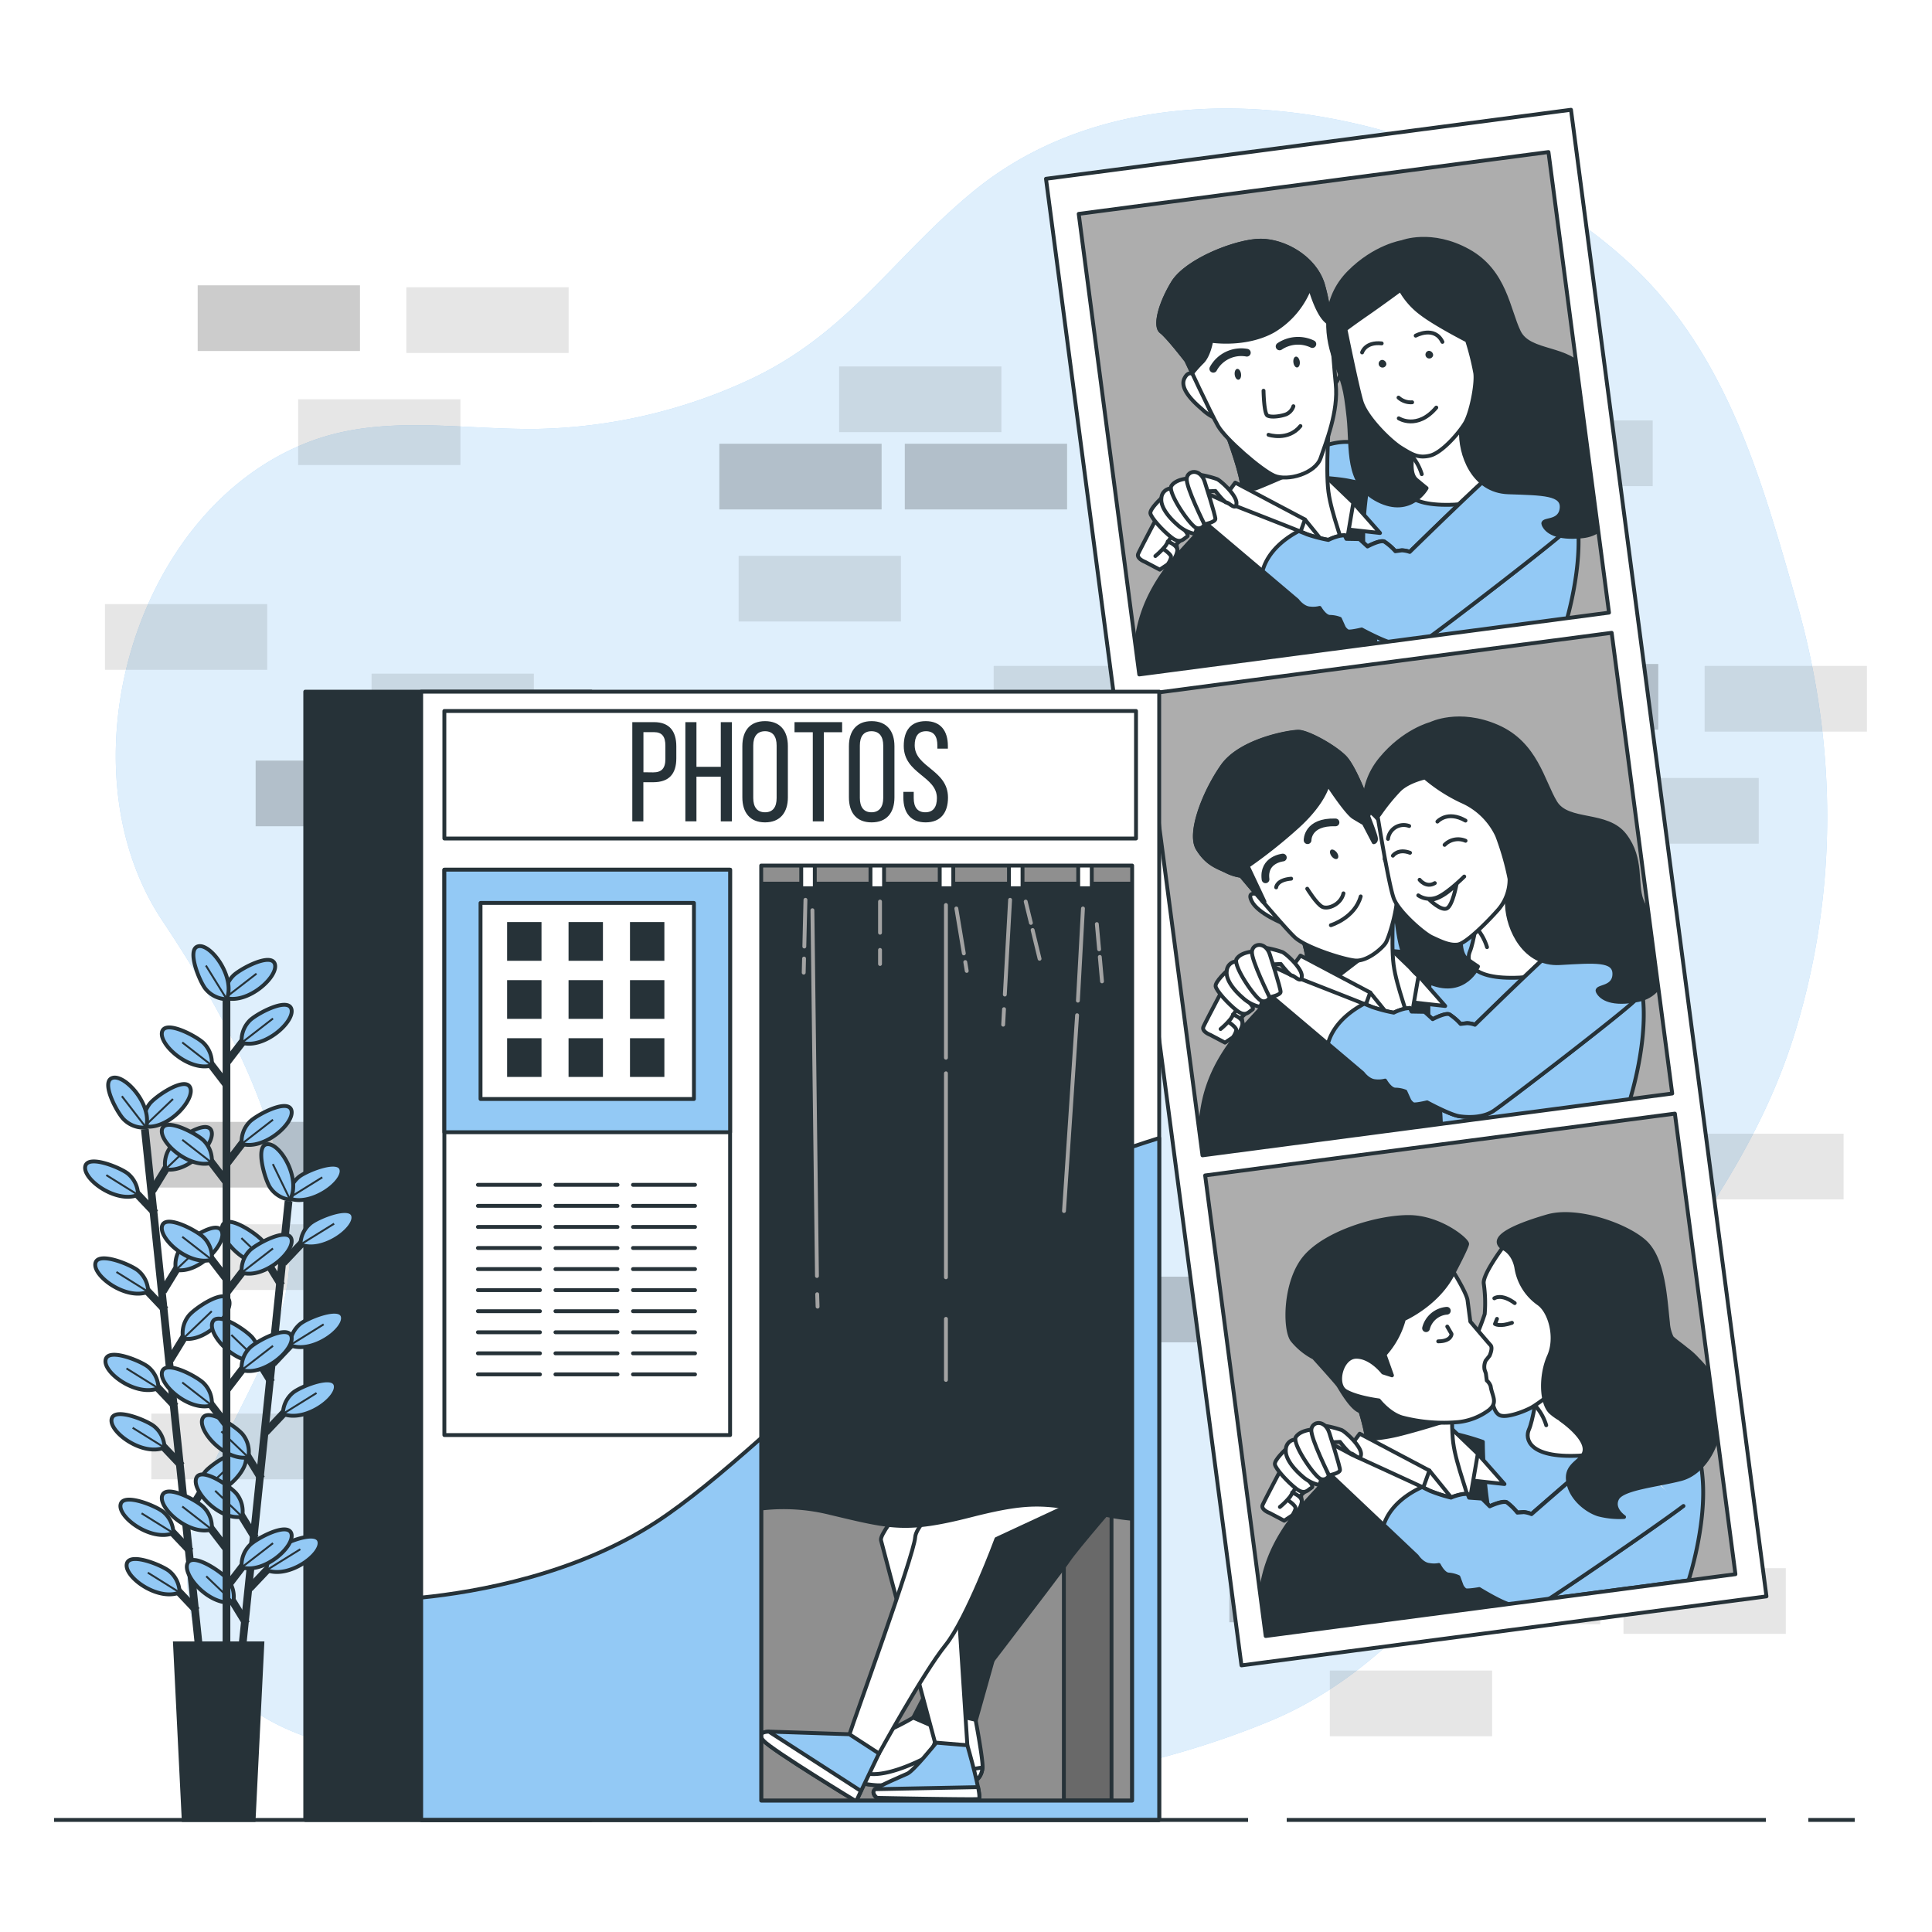 <svg class="animated" id="freepik_stories-couple-in-a-photo-booth" xmlns="http://www.w3.org/2000/svg" viewBox="0 0 500 500" version="1.1" xmlns:xlink="http://www.w3.org/1999/xlink" xmlns:svgjs="http://svgjs.com/svgjs"><style>svg#freepik_stories-couple-in-a-photo-booth:not(.animated) .animable {opacity: 0;}svg#freepik_stories-couple-in-a-photo-booth.animated #freepik--Photos--inject-148 {animation: 1.5s Infinite  linear wind;animation-delay: 0s;}            @keyframes wind {                0% {                    transform: rotate( 0deg );                }                25% {                    transform: rotate( 1deg );                }                75% {                    transform: rotate( -1deg );                }            }        </style><g id="freepik--background-simple--inject-148" class="animable" style="transform-origin: 251.422px 246.303px;"><path d="M465.33,157.13c-.13-.44-.25-.88-.37-1.31-9.14-32-18.09-64.64-43.6-88C379.5,29.48,299.27,10.58,251.86,49.55c-21.05,17.31-32.54,37.1-58.53,49A136.58,136.58,0,0,1,139.21,111c-19.9.31-40.38-4-59.54,3.48C34.47,132,15.66,198.71,42,238.25c16.59,24.9,32.5,54,33,84.74.47,26.61-19.28,46.42-25,71.31-3.06,13.31-1.93,28.23,6.18,39.23,12.19,16.53,35.13,19.9,54.08,22.23,23.77,2.91,47.68,5.47,71.55,7.26,49.32,3.71,100.46,1.53,146.72-17.55,32.9-13.57,54.67-45.08,72.92-74,22.2-35.21,50.78-63.86,63.19-104.62C475.64,230.77,475.39,193.24,465.33,157.13Z" style="fill: rgb(147, 201, 245); transform-origin: 251.422px 246.303px;" id="elujdytgr629" class="animable"></path><g id="elk8pzea27mw"><path d="M465.33,157.13c-.13-.44-.25-.88-.37-1.31-9.14-32-18.09-64.64-43.6-88C379.5,29.48,299.27,10.58,251.86,49.55c-21.05,17.31-32.54,37.1-58.53,49A136.58,136.58,0,0,1,139.21,111c-19.9.31-40.38-4-59.54,3.48C34.47,132,15.66,198.71,42,238.25c16.59,24.9,32.5,54,33,84.74.47,26.61-19.28,46.42-25,71.31-3.06,13.31-1.93,28.23,6.18,39.23,12.19,16.53,35.13,19.9,54.08,22.23,23.77,2.91,47.68,5.47,71.55,7.26,49.32,3.71,100.46,1.53,146.72-17.55,32.9-13.57,54.67-45.08,72.92-74,22.2-35.21,50.78-63.86,63.19-104.62C475.64,230.77,475.39,193.24,465.33,157.13Z" style="fill: rgb(255, 255, 255); opacity: 0.7; transform-origin: 251.422px 246.303px;" class="animable"></path></g></g><g id="freepik--Wall--inject-148" class="animable" style="transform-origin: 255.16px 261.59px;"><g id="eloltjmfkbai"><rect x="370.12" y="330.4" width="42" height="17" style="opacity: 0.2; transform-origin: 391.12px 338.9px;" class="animable"></rect></g><g id="ellr911oew2y"><rect x="101.16" y="409.84" width="42" height="17" style="opacity: 0.2; transform-origin: 122.16px 418.34px;" class="animable"></rect></g><g id="el9irsj76cydi"><rect x="38.16" y="290.34" width="42" height="17" style="opacity: 0.2; transform-origin: 59.16px 298.84px;" class="animable"></rect></g><g id="elhgpoxr9rdi"><rect x="354.12" y="269.9" width="42" height="17" style="opacity: 0.2; transform-origin: 375.12px 278.4px;" class="animable"></rect></g><g id="elopmbamngw0a"><rect x="387.16" y="171.84" width="42" height="17" style="opacity: 0.2; transform-origin: 408.16px 180.34px;" class="animable"></rect></g><g id="eldbhv7bzvqp9"><rect x="231.16" y="192.84" width="42" height="17" style="opacity: 0.2; transform-origin: 252.16px 201.34px;" class="animable"></rect></g><g id="elu4s02xbsnl"><rect x="234.16" y="336.84" width="42" height="17" style="opacity: 0.2; transform-origin: 255.16px 345.34px;" class="animable"></rect></g><g id="el16l7ydamy8"><rect x="186.16" y="336.84" width="42" height="17" style="opacity: 0.2; transform-origin: 207.16px 345.34px;" class="animable"></rect></g><g id="elckmm4i7663l"><rect x="66.16" y="196.84" width="42" height="17" style="opacity: 0.2; transform-origin: 87.16px 205.34px;" class="animable"></rect></g><g id="els7qu2aw3spn"><rect x="113.16" y="196.84" width="42" height="17" style="opacity: 0.2; transform-origin: 134.16px 205.34px;" class="animable"></rect></g><g id="elgqdehgxwxbv"><rect x="284.16" y="192.84" width="42" height="17" style="opacity: 0.2; transform-origin: 305.16px 201.34px;" class="animable"></rect></g><g id="elqxp6u7efjj"><rect x="387.12" y="293.4" width="42" height="17" style="opacity: 0.1; transform-origin: 408.12px 301.9px;" class="animable"></rect></g><g id="elre9j26204eq"><rect x="420.16" y="405.84" width="42" height="17" style="opacity: 0.1; transform-origin: 441.16px 414.34px;" class="animable"></rect></g><g id="el8yruuy5azyf"><rect x="435.12" y="293.4" width="42" height="17" style="opacity: 0.1; transform-origin: 456.12px 301.9px;" class="animable"></rect></g><g id="el0f0or4vxoir"><rect x="96.16" y="174.34" width="42" height="17" style="opacity: 0.1; transform-origin: 117.16px 182.84px;" class="animable"></rect></g><g id="elmkgpbommeqg"><rect x="27.16" y="156.34" width="42" height="17" style="opacity: 0.1; transform-origin: 48.16px 164.84px;" class="animable"></rect></g><g id="elj9oao8a7sr"><rect x="441.16" y="172.34" width="42" height="17" style="opacity: 0.1; transform-origin: 462.16px 180.84px;" class="animable"></rect></g><g id="elay9nvdchsym"><rect x="413.16" y="201.34" width="42" height="17" style="opacity: 0.1; transform-origin: 434.16px 209.84px;" class="animable"></rect></g><g id="elyyy9oxyt0uf"><rect x="51.16" y="73.84" width="42" height="17" style="opacity: 0.2; transform-origin: 72.16px 82.34px;" class="animable"></rect></g><g id="el8dehha0u9lj"><rect x="105.16" y="74.34" width="42" height="17" style="opacity: 0.1; transform-origin: 126.16px 82.84px;" class="animable"></rect></g><g id="elbl4w1wexwi8"><rect x="77.16" y="103.34" width="42" height="17" style="opacity: 0.1; transform-origin: 98.16px 111.84px;" class="animable"></rect></g><g id="elkqhr5z7pvzd"><rect x="318.16" y="402.84" width="42" height="17" style="opacity: 0.2; transform-origin: 339.16px 411.34px;" class="animable"></rect></g><g id="eliasy8tx2qu"><rect x="372.16" y="403.34" width="42" height="17" style="opacity: 0.1; transform-origin: 393.16px 411.84px;" class="animable"></rect></g><g id="ellfjhagt1dj"><rect x="344.16" y="432.34" width="42" height="17" style="opacity: 0.1; transform-origin: 365.16px 440.84px;" class="animable"></rect></g><g id="el8llez2u0wqj"><rect x="257.16" y="172.34" width="42" height="17" style="opacity: 0.1; transform-origin: 278.16px 180.84px;" class="animable"></rect></g><g id="el6u4thxcl2hu"><rect x="217.16" y="316.84" width="42" height="17" style="opacity: 0.1; transform-origin: 238.16px 325.34px;" class="animable"></rect></g><g id="elyan2pi72u"><rect x="191.16" y="365.84" width="42" height="17" style="opacity: 0.1; transform-origin: 212.16px 374.34px;" class="animable"></rect></g><g id="elkk62sex8fls"><rect x="232.16" y="407.84" width="42" height="17" style="opacity: 0.1; transform-origin: 253.16px 416.34px;" class="animable"></rect></g><g id="elylb17rfn5f"><rect x="234.16" y="114.84" width="42" height="17" style="opacity: 0.2; transform-origin: 255.16px 123.34px;" class="animable"></rect></g><g id="el1mjonwrxv5m"><rect x="186.16" y="114.84" width="42" height="17" style="opacity: 0.2; transform-origin: 207.16px 123.34px;" class="animable"></rect></g><g id="elfjmdq7o0zuf"><rect x="217.16" y="94.84" width="42" height="17" style="opacity: 0.1; transform-origin: 238.16px 103.34px;" class="animable"></rect></g><g id="els5uipecezrn"><rect x="191.16" y="143.84" width="42" height="17" style="opacity: 0.1; transform-origin: 212.16px 152.34px;" class="animable"></rect></g><g id="elesbnh3o0ux"><rect x="58.16" y="316.84" width="42" height="17" style="opacity: 0.1; transform-origin: 79.16px 325.34px;" class="animable"></rect></g><g id="else3ox1q5eyb"><rect x="365.72" y="82.31" width="42" height="17" style="opacity: 0.2; transform-origin: 386.72px 90.81px;" class="animable"></rect></g><g id="elslogzv6bb4e"><rect x="385.72" y="108.81" width="42" height="17" style="opacity: 0.1; transform-origin: 406.72px 117.31px;" class="animable"></rect></g><g id="elfkvgqa6v3mp"><rect x="39.16" y="365.84" width="42" height="17" style="opacity: 0.1; transform-origin: 60.16px 374.34px;" class="animable"></rect></g><g id="el3s7zvagbngn"><rect x="287.12" y="330.4" width="42" height="17" style="opacity: 0.2; transform-origin: 308.12px 338.9px;" class="animable"></rect></g></g><g id="freepik--Photos--inject-148" class="animable animator-active" style="transform-origin: 363.93px 229.705px;"><path d="M416.41,158.55l-121.57,16L279.17,55.35l121.57-16Zm.69,5.24-121.57,16L311.2,299l121.57-16Zm16.36,124.43-121.57,16,15.67,119.19,121.57-16Z" style="fill: rgb(173, 173, 173); transform-origin: 364.15px 231.38px;" id="elvmx7401iwmo" class="animable"></path><path d="M319.21,129s-4.56,3.62-13.93,14.09-10.61,18.85-11.22,23.13a62.94,62.94,0,0,0-.06,11.08l86.63-11.39s-7.08-32.13-17.89-37.76-25.51-5-25.51-5S327.3,122.89,319.21,129Z" style="fill: rgb(38, 50, 56); stroke: rgb(38, 50, 56); stroke-linecap: round; stroke-linejoin: round; transform-origin: 337.207px 150.214px;" id="ela4hjbv558g5" class="animable"></path><path d="M367.63,118.1a146.22,146.22,0,0,0-17.26-3.61c-8.72-1.2-17.28,6.47-18.3,7.61S344,123.39,349,124.41l5,1s-2.45,13.25-.35,22.87a132.61,132.61,0,0,1,2.43,21l48.67-6.4s4.44-13.51,3.7-25.5-5.3-16.08-11.48-19.64S367.63,118.1,367.63,118.1Z" style="fill: rgb(147, 201, 245); stroke: rgb(38, 50, 56); stroke-linecap: round; stroke-linejoin: round; transform-origin: 370.273px 141.821px;" id="elmb4h70dsez" class="animable"></path><polygon points="350.24 130.12 357.15 137.94 348.12 136.94 350.24 130.12" style="fill: rgb(255, 255, 255); stroke: rgb(38, 50, 56); stroke-linecap: round; stroke-linejoin: round; transform-origin: 352.635px 134.03px;" id="ellgf7bmn65vk" class="animable"></polygon><path d="M341.79,122l8.45,8.12L348,143.34s-4.58-6.78-5.68-11.33A33.34,33.34,0,0,1,341.79,122Z" style="fill: rgb(255, 255, 255); stroke: rgb(38, 50, 56); stroke-linecap: round; stroke-linejoin: round; transform-origin: 345.935px 132.67px;" id="elgo5iy6jsvhh" class="animable"></path><path d="M317,110.82s3.82,9.91,4.4,14.36,1,6.58,1,6.58,12.75,6.38,17.31,9.14,8.19,4.8,8.21,2.44-3.34-10.13-4.12-16.07.21-18.83.21-18.83-6.05,6.33-11,7S317,110.82,317,110.82Z" style="fill: rgb(255, 255, 255); stroke: rgb(38, 50, 56); stroke-linecap: round; stroke-linejoin: round; transform-origin: 332.46px 126.408px;" id="elc011gdz9dl4" class="animable"></path><path d="M328.89,115.08a66.73,66.73,0,0,1-11.9-4.26s3.82,9.91,4.4,14.36c.05.39.1.73.15,1.08a2.5,2.5,0,0,0,1.52.39l1.64-.22.15,0c.67-.08,14.63-6.24,14.63-6.24Z" style="fill: rgb(38, 50, 56); stroke: rgb(38, 50, 56); stroke-linecap: round; stroke-linejoin: round; transform-origin: 328.235px 118.738px;" id="elrtjr66v49s" class="animable"></path><polygon points="319.68 124.9 337.72 134.45 345.33 143.85 335.63 140.26 332.34 148.42 315.69 130.3 319.68 124.9" style="fill: rgb(255, 255, 255); stroke: rgb(38, 50, 56); stroke-linecap: round; stroke-linejoin: round; transform-origin: 330.51px 136.66px;" id="el6qns94mu07r" class="animable"></polygon><line x1="335.63" y1="140.26" x2="337.72" y2="134.45" style="fill: rgb(255, 255, 255); stroke: rgb(38, 50, 56); stroke-linecap: round; stroke-linejoin: round; transform-origin: 336.675px 137.355px;" id="elx0e1wk114br" class="animable"></line><path d="M309.53,97.53s-1.64-2.3-3,.39,2.5,6.22,4.58,8a11.83,11.83,0,0,0,2.77,2Z" style="fill: rgb(255, 255, 255); stroke: rgb(38, 50, 56); stroke-linecap: round; stroke-linejoin: round; transform-origin: 310.063px 102.267px;" id="el3jvkajrx5v3" class="animable"></path><path d="M344.52,88.06s.34-2.81,2.8-1.08.8,6.65-.18,9.17a12.08,12.08,0,0,1-1.49,3.08Z" style="fill: none; stroke: rgb(38, 50, 56); stroke-linecap: round; stroke-linejoin: round; transform-origin: 346.562px 92.824px;" id="elcjt8cyd0q2t" class="animable"></path><path d="M307,93.32s6.28,13.53,8.23,16.92,11.14,11.39,14.55,12.87,10.64-.54,12-4.58,4.65-12,3.91-19.16-1.22-19.12-3.4-25.91-9.82-11.13-16-11.17S307,67.39,303.52,73.21s-4.72,11.33-3,12.61S307,93.32,307,93.32Z" style="fill: rgb(255, 255, 255); stroke: rgb(38, 50, 56); stroke-linecap: round; stroke-linejoin: round; transform-origin: 322.774px 92.942px;" id="elv4n4zxihvqn" class="animable"></path><path d="M326.3,62.29c-6.22,0-19.26,5.1-22.78,10.92s-4.72,11.33-3,12.61,6.55,7.5,6.55,7.5l1.51,3.22a33,33,0,0,1,2.6-2.9c1.71-1.73,2.29-5.45,2.29-5.45s8.76,1.42,15.95-2.52A22.24,22.24,0,0,0,339,74.33s1.7,6.42,4.14,8.67c.44.4.84.79,1.19,1.14a60.8,60.8,0,0,0-2-10.68C340.16,66.68,332.52,62.33,326.3,62.29Z" style="fill: rgb(38, 50, 56); stroke: rgb(38, 50, 56); stroke-linecap: round; stroke-linejoin: round; transform-origin: 322.037px 79.415px;" id="el89thogzn4sd" class="animable"></path><path d="M314,95.44a8.21,8.21,0,0,1,8.68-4.16" style="fill: none; stroke: rgb(38, 50, 56); stroke-linecap: round; stroke-linejoin: round; stroke-width: 2px; transform-origin: 318.34px 93.294px;" id="elmb0pw3nj24p" class="animable"></path><path d="M331.16,89.65a8.56,8.56,0,0,1,8.48-.61" style="fill: none; stroke: rgb(38, 50, 56); stroke-linecap: round; stroke-linejoin: round; stroke-width: 2px; transform-origin: 335.4px 88.923px;" id="elfr8fpi1lqx" class="animable"></path><path d="M327,101.12s.1,5.86,1,6.41,3.39.23,4.83-.3a3.41,3.41,0,0,0,1.9-2.1" style="fill: none; stroke: rgb(38, 50, 56); stroke-linecap: round; stroke-linejoin: round; transform-origin: 330.865px 104.468px;" id="el92k4vkmueip" class="animable"></path><path d="M321.18,96.76c.1.77-.18,1.45-.64,1.51s-.91-.52-1-1.3.19-1.45.64-1.51S321.08,96,321.18,96.76Z" style="fill: rgb(38, 50, 56); transform-origin: 320.362px 96.865px;" id="elbxkpef51h0w" class="animable"></path><path d="M336.38,93.58c.1.78-.19,1.46-.65,1.52s-.9-.52-1-1.3.18-1.45.64-1.51S336.27,92.81,336.38,93.58Z" style="fill: rgb(38, 50, 56); transform-origin: 335.555px 93.695px;" id="elq0bve7kwqxn" class="animable"></path><path d="M328.29,112.52s5.09,1.69,8.26-2.26" style="fill: none; stroke: rgb(38, 50, 56); stroke-linecap: round; stroke-linejoin: round; transform-origin: 332.42px 111.57px;" id="eltudbvq8t3in" class="animable"></path><path d="M365.52,114.59s-1,6.94-2,9.26-.12,7.36,12.87,6.75,11.93-14.91,11.93-14.91l-9.63-13.17S370.63,112,365.52,114.59Z" style="fill: rgb(255, 255, 255); stroke: rgb(38, 50, 56); stroke-linecap: round; stroke-linejoin: round; transform-origin: 375.782px 116.585px;" id="ele7i230xst2d" class="animable"></path><path d="M365.11,117.64a13.71,13.71,0,0,1,2.84,5.07" style="fill: rgb(255, 255, 255); stroke: rgb(38, 50, 56); stroke-linecap: round; stroke-linejoin: round; transform-origin: 366.53px 120.175px;" id="elts1xq8iddu9" class="animable"></path><path d="M317.5,130.06s19.29,7.53,20.72,8.18a38.45,38.45,0,0,0,5.56,1.46,13.25,13.25,0,0,1,3.05-1.08l1.15-.15.46.95,3.37.06,2.1,1.91s3.29-1.78,4.36-1.25a14.63,14.63,0,0,1,2.85,2.48l1.65-.22a6.94,6.94,0,0,1,2.07.4s20.37-20,22.55-21.26,8.46-3.29,13.35-.58,6.49,13.58,5.69,15.2-34.34,27.34-37,29-6.33,1.67-8.73,1.32-8.36-3.61-8.36-3.61-3.09.75-3.63.48a2.94,2.94,0,0,1-1-1l-1-2.23a7.54,7.54,0,0,0-2.58-.5c-1.34,0-2.66-2.33-2.66-2.33a7,7,0,0,1-2.5.16c-1.86-.09-3.29-2.09-3.29-2.09l-23-19.46-3.81-2.19s1.86-6.28,2.35-6.35S317.5,130.06,317.5,130.06Z" style="fill: rgb(255, 255, 255); stroke: rgb(38, 50, 56); stroke-linecap: round; stroke-linejoin: round; transform-origin: 357.748px 143.141px;" id="el1ajvzw5ut01" class="animable"></path><path d="M400.74,121c-4.89-2.71-11.17-.71-13.35.58s-22.55,21.26-22.55,21.26a6.94,6.94,0,0,0-2.07-.4l-1.65.22a14.63,14.63,0,0,0-2.85-2.48c-1.07-.53-4.36,1.25-4.36,1.25l-2.1-1.91-3.37-.06-.46-.95-1.15.15a13.25,13.25,0,0,0-3.05,1.08,38.45,38.45,0,0,1-5.56-1.46c-.24-.11-1-.42-2.1-.85-6.47,3.46-8.66,7.64-9.38,10.34l9,7.62s1.43,2,3.29,2.09a7,7,0,0,0,2.5-.16s1.32,2.34,2.66,2.33a7.54,7.54,0,0,1,2.58.5l1,2.23a2.94,2.94,0,0,0,1,1c.54.27,3.63-.48,3.63-.48s6,3.25,8.36,3.61,6.1.37,8.73-1.32,36.18-27.42,37-29S405.63,123.67,400.74,121Z" style="fill: rgb(147, 201, 245); stroke: rgb(38, 50, 56); stroke-linecap: round; stroke-linejoin: round; transform-origin: 366.714px 143.178px;" id="el7tc17wt0o08" class="animable"></path><path d="M299.12,134.49s-4,7.58-4.55,8.82,1.79,2.12,1.79,2.12l3.79,2s2.47-1.67,2.94-1.9a5.19,5.19,0,0,0,1.61-3.07l-.22-1.65s1.5-1.37,2.69-2.53-.34-5.16-1.11-5.9S300.87,131.24,299.12,134.49Z" style="fill: rgb(255, 255, 255); stroke: rgb(38, 50, 56); stroke-linecap: round; stroke-linejoin: round; transform-origin: 301.047px 139.648px;" id="elkmqg0dtkwpj" class="animable"></path><path d="M303.76,137.91s-1.53,2.38-2.08,3.29a18.56,18.56,0,0,1-2.67,2.7" style="fill: none; stroke: rgb(38, 50, 56); stroke-linecap: round; stroke-linejoin: round; transform-origin: 301.385px 140.905px;" id="ell36e5duks1s" class="animable"></path><path d="M301.13,142.11s1.84,1.27,1.93,1.93-.9,2.13-.9,2.13" style="fill: none; stroke: rgb(38, 50, 56); stroke-linecap: round; stroke-linejoin: round; transform-origin: 302.098px 144.14px;" id="ely6ltehu1278" class="animable"></path><path d="M302.21,140.13s2.65,1,2.49,2.35" style="fill: none; stroke: rgb(38, 50, 56); stroke-linecap: round; stroke-linejoin: round; transform-origin: 303.458px 141.305px;" id="elkjoa709p1u" class="animable"></path><path d="M300.57,128.93s-3,2.74-2.85,3.9,3.29,4.6,5.54,6.32,3.05.27,3.83-.17,0-1.18-1.77-3.29S300.57,128.93,300.57,128.93Z" style="fill: rgb(255, 255, 255); stroke: rgb(38, 50, 56); stroke-linecap: round; stroke-linejoin: round; transform-origin: 302.553px 134.45px;" id="elrn7s9jqxbkh" class="animable"></path><path d="M303.09,126.41a2.59,2.59,0,0,0-2.52,2.52c-.34,2.56,2.57,5.53,4.09,6.84a9.53,9.53,0,0,0,4.16,2.31c.85.06.82-1.45.82-1.45s-4-6-4.63-7.11S303.09,126.41,303.09,126.41Z" style="fill: rgb(255, 255, 255); stroke: rgb(38, 50, 56); stroke-linecap: round; stroke-linejoin: round; transform-origin: 305.091px 132.246px;" id="elpusi52h5uio" class="animable"></path><path d="M310.69,122.9A25.9,25.9,0,0,1,315,124c1.08.53,5.08,4.2,5,6.23s-1.86-.09-2.54-.17-2.91-3-2.91-3l-2,.1Z" style="fill: rgb(255, 255, 255); stroke: rgb(38, 50, 56); stroke-linecap: round; stroke-linejoin: round; transform-origin: 315.346px 127.003px;" id="elvx1damrrm7i" class="animable"></path><path d="M307.12,123.87s-2.83.2-3.95,1.86,4.9,10.44,6.47,10.9a1.59,1.59,0,0,0,2.06-.94Z" style="fill: rgb(255, 255, 255); stroke: rgb(38, 50, 56); stroke-linecap: round; stroke-linejoin: round; transform-origin: 307.366px 130.302px;" id="el292552s01yv" class="animable"></path><path d="M311.75,124.6s2.84,8.86,2.79,9.71-2.84,1.38-2.84,1.38-4.79-9.61-4.58-11.82S310.63,121.22,311.75,124.6Z" style="fill: rgb(255, 255, 255); stroke: rgb(38, 50, 56); stroke-linecap: round; stroke-linejoin: round; transform-origin: 310.827px 128.914px;" id="elu5t0s5r2h1g" class="animable"></path><path d="M362.86,62.66s-7.07,1.1-13.74,7.85-6.18,15.58-3.78,22.32S348.13,100,349,108s-.76,17.23,7.69,21.49,12.51-3.16,12.51-3.16-.56-.43-2.64-2.17-.86-6.6-.92-8.27-5.25-5.52-8.47-10.81-6-16-5.27-18.44,10.84-1.76,11.83-1.89,12.53,2,13.92,7.57.83,12.65.47,18.9,3.1,15.88,12.2,16.19,14.31.3,13.82,4.23-5.39,2.39-4.66,4.14,3.35,3.75,10.14,3,8.91-7.55,8.54-12.87-3.93-8.22-5.2-12.75,1.3-10.58-2.75-17.09-14.35-4.5-17.12-10.18S389.54,70.23,380,64.94,362.86,62.66,362.86,62.66Z" style="fill: rgb(38, 50, 56); stroke: rgb(38, 50, 56); stroke-linecap: round; stroke-linejoin: round; transform-origin: 380.957px 100.375px;" id="ela8ww5vcx1r8" class="animable"></path><path d="M348.2,85.23s2.9,14.39,4.13,18.6,7.58,10.41,10.31,12.07,4.4,2.78,7.49,2,7.45-5.84,9-8.39,3.06-10,2.67-12.94a68.7,68.7,0,0,0-2.12-8.45s-8.1-4.14-11.83-7A19.39,19.39,0,0,1,362.46,75s-5,3.69-8.59,6.17S348.2,85.23,348.2,85.23Z" style="fill: rgb(255, 255, 255); stroke: rgb(38, 50, 56); stroke-linecap: round; stroke-linejoin: round; transform-origin: 365.031px 96.577px;" id="el7jgf4n1j7wt" class="animable"></path><path d="M361.94,102.9a4.73,4.73,0,0,0,3.52,1.21" style="fill: none; stroke: rgb(38, 50, 56); stroke-linecap: round; stroke-linejoin: round; transform-origin: 363.7px 103.511px;" id="eleax0hkxdgf" class="animable"></path><path d="M362,108.26s4.77,3.07,9.71-2.78" style="fill: none; stroke: rgb(38, 50, 56); stroke-linecap: round; stroke-linejoin: round; transform-origin: 366.855px 107.273px;" id="el3wezb4uhl1x" class="animable"></path><path d="M370.9,91.9a1,1,0,1,1-1.15-1.11A1.15,1.15,0,0,1,370.9,91.9Z" style="fill: rgb(38, 50, 56); transform-origin: 369.904px 91.784px;" id="elcs96zwd7wod" class="animable"></path><path d="M358.79,94.25a1,1,0,1,1-1.16-1.11A1.15,1.15,0,0,1,358.79,94.25Z" style="fill: rgb(38, 50, 56); transform-origin: 357.794px 94.133px;" id="elhq0cn9sh37r" class="animable"></path><path d="M352.51,91.21s.81-2.79,5.07-2.34" style="fill: none; stroke: rgb(38, 50, 56); stroke-linecap: round; stroke-linejoin: round; transform-origin: 355.045px 90.015px;" id="el5f5fnqt30sa" class="animable"></path><path d="M366.38,86.87s4.85-2.65,6.92,1.61" style="fill: none; stroke: rgb(38, 50, 56); stroke-linecap: round; stroke-linejoin: round; transform-origin: 369.84px 87.268px;" id="elp0ln7sye2w" class="animable"></path><path d="M336.09,251.4s-4.56,3.62-13.93,14.09-10.61,18.85-11.23,23.13a63.61,63.61,0,0,0-.05,11.08l86.63-11.39s-7.08-32.14-17.89-37.76-25.51-5-25.51-5S344.18,245.3,336.09,251.4Z" style="fill: rgb(38, 50, 56); stroke: rgb(38, 50, 56); stroke-linecap: round; stroke-linejoin: round; transform-origin: 354.086px 272.615px;" id="elilwo1cwzt4" class="animable"></path><path d="M384.51,240.5a147.35,147.35,0,0,0-17.26-3.6c-8.72-1.21-17.28,6.47-18.3,7.61s11.91,1.28,16.92,2.3l5,1s-2.46,13.24-.35,22.87a133.32,133.32,0,0,1,2.42,21l48.68-6.4s4.44-13.51,3.7-25.5-5.31-16.09-11.48-19.64S384.51,240.5,384.51,240.5Z" style="fill: rgb(147, 201, 245); stroke: rgb(38, 50, 56); stroke-linecap: round; stroke-linejoin: round; transform-origin: 387.148px 264.226px;" id="eln9vonyyowie" class="animable"></path><polygon points="367.12 252.53 374.02 260.35 365 259.35 367.12 252.53" style="fill: rgb(255, 255, 255); stroke: rgb(38, 50, 56); stroke-linecap: round; stroke-linejoin: round; transform-origin: 369.51px 256.44px;" id="eld7u8n911y6b" class="animable"></polygon><path d="M358.67,244.4l8.45,8.13-2.29,13.22s-4.58-6.78-5.69-11.34A33.54,33.54,0,0,1,358.67,244.4Z" style="fill: rgb(255, 255, 255); stroke: rgb(38, 50, 56); stroke-linecap: round; stroke-linejoin: round; transform-origin: 362.806px 255.075px;" id="el0pt8t2aaa5yg" class="animable"></path><path d="M333.87,233.23s3.82,9.9,4.4,14.36,1,6.58,1,6.58,12.75,6.38,17.31,9.14,8.19,4.79,8.21,2.44-3.35-10.13-4.13-16.07.21-18.83.21-18.83-6.05,6.33-11,7S333.87,233.23,333.87,233.23Z" style="fill: rgb(255, 255, 255); stroke: rgb(38, 50, 56); stroke-linecap: round; stroke-linejoin: round; transform-origin: 349.33px 248.816px;" id="elig4a64ewg5p" class="animable"></path><path d="M355.76,245.33l-20.83-9.21c1.18,3.27,3,8.55,3.34,11.47.59,4.45,1,6.58,1,6.58l3,1.5Z" style="fill: rgb(38, 50, 56); stroke: rgb(38, 50, 56); stroke-linecap: round; stroke-linejoin: round; transform-origin: 345.345px 245.895px;" id="eltzcakhd0c89" class="animable"></path><polygon points="336.56 247.31 354.6 256.86 362.21 266.26 352.51 262.67 349.22 270.83 332.57 252.7 336.56 247.31" style="fill: rgb(255, 255, 255); stroke: rgb(38, 50, 56); stroke-linecap: round; stroke-linejoin: round; transform-origin: 347.39px 259.07px;" id="elo4mzwu3ugw" class="animable"></polygon><line x1="352.51" y1="262.67" x2="354.6" y2="256.86" style="fill: rgb(255, 255, 255); stroke: rgb(38, 50, 56); stroke-linecap: round; stroke-linejoin: round; transform-origin: 353.555px 259.765px;" id="elrht8dtt7pkm" class="animable"></line><path d="M382.4,237s-1,6.94-2,9.26-.12,7.36,12.87,6.74,11.92-14.91,11.92-14.91l-9.62-13.16S387.51,234.42,382.4,237Z" style="fill: rgb(255, 255, 255); stroke: rgb(38, 50, 56); stroke-linecap: round; stroke-linejoin: round; transform-origin: 392.657px 238.991px;" id="elyyzttlemm8" class="animable"></path><path d="M382,240.05a13.59,13.59,0,0,1,2.84,5.07" style="fill: rgb(255, 255, 255); stroke: rgb(38, 50, 56); stroke-linecap: round; stroke-linejoin: round; transform-origin: 383.42px 242.585px;" id="elp05fvv1pzat" class="animable"></path><path d="M334.38,252.47s19.29,7.53,20.72,8.18a39.43,39.43,0,0,0,5.56,1.45,13.4,13.4,0,0,1,3-1.07l1.15-.15.46.95,3.37.06,2.09,1.9s3.3-1.77,4.37-1.24A14.63,14.63,0,0,1,378,265l1.65-.22a6.55,6.55,0,0,1,2.06.4s20.38-20,22.56-21.26,8.46-3.3,13.35-.58,6.48,13.58,5.69,15.2-34.34,27.34-37,29-6.33,1.67-8.73,1.31-8.36-3.6-8.36-3.6-3.09.75-3.63.48a2.94,2.94,0,0,1-1-1.05l-1-2.22a7.54,7.54,0,0,0-2.58-.5c-1.35,0-2.66-2.34-2.66-2.34a6.8,6.8,0,0,1-2.5.17c-1.86-.1-3.29-2.09-3.29-2.09l-23-19.46-3.81-2.19s1.86-6.29,2.35-6.35S334.38,252.47,334.38,252.47Z" style="fill: rgb(255, 255, 255); stroke: rgb(38, 50, 56); stroke-linecap: round; stroke-linejoin: round; transform-origin: 374.626px 265.517px;" id="elb6jw87lgqpq" class="animable"></path><path d="M417.62,243.37c-4.89-2.72-11.17-.72-13.35.58s-22.56,21.26-22.56,21.26a6.55,6.55,0,0,0-2.06-.4L378,265a14.63,14.63,0,0,0-2.85-2.48c-1.07-.53-4.37,1.24-4.37,1.24l-2.09-1.9-3.37-.06-.46-.95-1.15.15a13.4,13.4,0,0,0-3,1.07,39.43,39.43,0,0,1-5.56-1.45l-2.1-.86c-6.47,3.47-8.66,7.65-9.38,10.35l9,7.62s1.43,2,3.29,2.09a6.8,6.8,0,0,0,2.5-.17s1.31,2.35,2.66,2.34a7.54,7.54,0,0,1,2.58.5l1,2.22a2.94,2.94,0,0,0,1,1.05c.54.27,3.63-.48,3.63-.48s6,3.25,8.36,3.6,6.09.38,8.73-1.31,36.17-27.42,37-29S422.51,246.08,417.62,243.37Z" style="fill: rgb(147, 201, 245); stroke: rgb(38, 50, 56); stroke-linecap: round; stroke-linejoin: round; transform-origin: 383.644px 265.543px;" id="elzo5qama9x1" class="animable"></path><path d="M316,256.9s-4,7.58-4.55,8.82,1.79,2.11,1.79,2.11l3.79,2s2.46-1.66,2.94-1.89a5.19,5.19,0,0,0,1.61-3.07l-.22-1.65s1.5-1.37,2.69-2.53-.34-5.16-1.11-5.9S317.75,253.65,316,256.9Z" style="fill: rgb(255, 255, 255); stroke: rgb(38, 50, 56); stroke-linecap: round; stroke-linejoin: round; transform-origin: 317.927px 262.053px;" id="elv0ttsba6kl" class="animable"></path><path d="M320.64,260.32s-1.53,2.38-2.08,3.29a18.56,18.56,0,0,1-2.67,2.7" style="fill: none; stroke: rgb(38, 50, 56); stroke-linecap: round; stroke-linejoin: round; transform-origin: 318.265px 263.315px;" id="eln741t8l77yr" class="animable"></path><path d="M318,264.52s1.84,1.27,1.93,1.93-.9,2.13-.9,2.13" style="fill: none; stroke: rgb(38, 50, 56); stroke-linecap: round; stroke-linejoin: round; transform-origin: 318.968px 266.55px;" id="elxurk0e690n" class="animable"></path><path d="M319.09,262.53s2.65,1,2.49,2.36" style="fill: none; stroke: rgb(38, 50, 56); stroke-linecap: round; stroke-linejoin: round; transform-origin: 320.338px 263.71px;" id="elfesg74hik7e" class="animable"></path><path d="M317.45,251.33s-3,2.75-2.85,3.9,3.29,4.61,5.53,6.33,3.06.27,3.84-.17,0-1.18-1.77-3.29S317.45,251.33,317.45,251.33Z" style="fill: rgb(255, 255, 255); stroke: rgb(38, 50, 56); stroke-linecap: round; stroke-linejoin: round; transform-origin: 319.433px 256.855px;" id="elv20kaboapkh" class="animable"></path><path d="M320,248.82a2.59,2.59,0,0,0-2.52,2.51c-.34,2.57,2.57,5.54,4.09,6.85a9.59,9.59,0,0,0,4.16,2.31c.85.06.82-1.45.82-1.45s-4-6-4.63-7.11S320,248.82,320,248.82Z" style="fill: rgb(255, 255, 255); stroke: rgb(38, 50, 56); stroke-linecap: round; stroke-linejoin: round; transform-origin: 322.001px 254.656px;" id="elqi3n1oxr4i8" class="animable"></path><path d="M327.56,245.3a26.25,26.25,0,0,1,4.35,1.11c1.07.53,5.08,4.2,5,6.23s-1.86-.1-2.54-.17-2.91-3-2.91-3l-2,.1Z" style="fill: rgb(255, 255, 255); stroke: rgb(38, 50, 56); stroke-linecap: round; stroke-linejoin: round; transform-origin: 332.236px 249.407px;" id="el3yx37fdpxlz" class="animable"></path><path d="M324,246.28s-2.83.2-3.95,1.86,4.89,10.43,6.47,10.9a1.6,1.6,0,0,0,2.06-.94Z" style="fill: rgb(255, 255, 255); stroke: rgb(38, 50, 56); stroke-linecap: round; stroke-linejoin: round; transform-origin: 324.246px 252.711px;" id="elb7w15wy4p05" class="animable"></path><path d="M328.63,247s2.84,8.86,2.79,9.71-2.84,1.38-2.84,1.38-4.79-9.61-4.58-11.82S327.51,243.63,328.63,247Z" style="fill: rgb(255, 255, 255); stroke: rgb(38, 50, 56); stroke-linecap: round; stroke-linejoin: round; transform-origin: 327.707px 251.315px;" id="elhrt1246cwr8" class="animable"></path><path d="M370.25,187.36s-6.94,1.76-12.95,9.1-4.7,16.09-1.69,22.57,3.45,6.9,5.07,14.72.85,17.22,9.66,20.68,12.16-4.31,12.16-4.31-.6-.38-2.83-1.92-1.48-6.49-1.69-8.15-5.74-5-9.44-10-7.43-15.37-7-17.87,10.64-2.76,11.61-3,7.36,1.57,9.27,6.94S389.74,228,390,234.25s4.56,15.51,13.65,15,14.27-1,14.15,2.92-5.15,2.88-4.25,4.55,3.68,3.43,10.37,2.08,8.17-8.35,7.31-13.62-4.68-7.81-6.37-12.2.31-10.65-4.33-16.77-14.71-3.13-18-8.53-5-15.24-15-19.61S370.25,187.36,370.25,187.36Z" style="fill: rgb(38, 50, 56); stroke: rgb(38, 50, 56); stroke-linecap: round; stroke-linejoin: round; transform-origin: 392.261px 222.602px;" id="elwezt73vmu8k" class="animable"></path><path d="M326.36,231.73s-4.05-1.73-2.4,1.53,8.42,5.85,8.42,5.85Z" style="fill: rgb(255, 255, 255); stroke: rgb(38, 50, 56); stroke-linecap: round; stroke-linejoin: round; transform-origin: 327.972px 235.191px;" id="el532nr2bjqxe" class="animable"></path><path d="M321.18,226.67S332.32,240,335.1,242.58s12.4,5.68,15.57,6,7.06-3.19,7.93-4.52,3.3-9.31,2.87-12.56-3.12-9.16-3.12-9.16,1-5.35-.37-8.13a10.9,10.9,0,0,0-3.13-3.93s-3.94-11.49-6.93-14.4-9.54-6.4-11.81-6.45-15,2.15-19.71,8.85-8.86,17.35-6.42,21.37,5.15,4.72,7.38,5.82A12,12,0,0,0,321.18,226.67Z" style="fill: rgb(255, 255, 255); stroke: rgb(38, 50, 56); stroke-linecap: round; stroke-linejoin: round; transform-origin: 335.389px 219.015px;" id="eli1ffqo2r78k" class="animable"></path><path d="M356,216.52c-.35-1.35-1.92-5.32-1.92-5.32l.6-1.38c-.73-2.06-4.14-11.4-6.79-14-3-2.91-9.54-6.4-11.81-6.45s-15,2.15-19.71,8.85-8.86,17.35-6.42,21.37,5.15,4.72,7.38,5.82a12,12,0,0,0,3.82,1.24s2.67,3.19,5.73,6.76l.36-.08-4.33-9.18A128.66,128.66,0,0,0,335.69,214c7-6.31,7.95-11,7.95-11s4.8,7.37,6.69,8.52,2.64,1.56,2.64,1.56l2.55,4.89S356.38,217.86,356,216.52Z" style="fill: rgb(38, 50, 56); stroke: rgb(38, 50, 56); stroke-linecap: round; stroke-linejoin: round; transform-origin: 332.663px 211.39px;" id="el6b16602h5wk" class="animable"></path><path d="M330.27,229.65s.09-1.93,3.88-2.25" style="fill: none; stroke: rgb(38, 50, 56); stroke-linecap: round; stroke-linejoin: round; transform-origin: 332.21px 228.525px;" id="elplxetuooxx" class="animable"></path><path d="M332,221.93s-5.16.51-4.48,5.64" style="fill: none; stroke: rgb(38, 50, 56); stroke-linecap: round; stroke-linejoin: round; stroke-width: 2px; transform-origin: 329.729px 224.75px;" id="elog5wej352l" class="animable"></path><path d="M338.4,217.44s-.11-4.85,7.23-4.6" style="fill: none; stroke: rgb(38, 50, 56); stroke-linecap: round; stroke-linejoin: round; stroke-width: 2px; transform-origin: 342.015px 215.135px;" id="ely4o55y22hrp" class="animable"></path><path d="M345.94,220.59c.47.62.55,1.35.19,1.63s-1.05,0-1.52-.63-.55-1.35-.19-1.63S345.47,220,345.94,220.59Z" style="fill: rgb(38, 50, 56); transform-origin: 345.275px 221.093px;" id="el50w9x379zai" class="animable"></path><path d="M338.31,230s2.45,4,3.93,4.7,4.79-.63,5.45-3.5" style="fill: none; stroke: rgb(38, 50, 56); stroke-linecap: round; stroke-linejoin: round; transform-origin: 343px 232.442px;" id="elc2ytia1ebo" class="animable"></path><path d="M344.43,239.44s6.19-1.86,7.72-7.45" style="fill: none; stroke: rgb(38, 50, 56); stroke-linecap: round; stroke-linejoin: round; transform-origin: 348.29px 235.715px;" id="elmfieqthzzae" class="animable"></path><path d="M368.78,201.22s-4.23.91-6.55,3.13a49.91,49.91,0,0,0-5.09,6.23l-.59.78s2.85,17.72,4.17,21.19,7.81,9.07,9.85,10,4.46,2.2,6.68,1.9,7.9-6.08,10.47-9a11.93,11.93,0,0,0,2.95-8,70,70,0,0,0-3.22-11.23,18.07,18.07,0,0,0-9.17-8.89A42.63,42.63,0,0,1,368.78,201.22Z" style="fill: rgb(255, 255, 255); stroke: rgb(38, 50, 56); stroke-linecap: round; stroke-linejoin: round; transform-origin: 373.61px 222.857px;" id="elnvkj4wi0ub9" class="animable"></path><path d="M367.39,227.68s1.68,2.21,3.94.87" style="fill: none; stroke: rgb(38, 50, 56); stroke-linecap: round; stroke-linejoin: round; transform-origin: 369.36px 228.331px;" id="elrmpt7128w1" class="animable"></path><path d="M367.05,231.72a5.25,5.25,0,0,0,4.61.62c2.66-.88,7.28-5.49,7.28-5.49" style="fill: none; stroke: rgb(38, 50, 56); stroke-linecap: round; stroke-linejoin: round; transform-origin: 372.995px 229.733px;" id="el62df21k60b8" class="animable"></path><path d="M376.94,228.86s-1,5.52-2.49,6.24-4.46-2.2-4.46-2.2S372.79,233.06,376.94,228.86Z" style="fill: rgb(255, 255, 255); stroke: rgb(38, 50, 56); stroke-linecap: round; stroke-linejoin: round; transform-origin: 373.465px 232.037px;" id="el63ipfiu1l2t" class="animable"></path><path d="M373.86,218.65a4.92,4.92,0,0,1,5.42-1.06" style="fill: none; stroke: rgb(38, 50, 56); stroke-linecap: round; stroke-linejoin: round; transform-origin: 376.57px 217.923px;" id="elvg3068sq58g" class="animable"></path><path d="M360.48,221.45s1.32-1.91,4.43-.75" style="fill: none; stroke: rgb(38, 50, 56); stroke-linecap: round; stroke-linejoin: round; transform-origin: 362.695px 220.888px;" id="el9dphdo3se49" class="animable"></path><path d="M372,212.63s2.57-2.95,7.27-.26" style="fill: none; stroke: rgb(38, 50, 56); stroke-linecap: round; stroke-linejoin: round; transform-origin: 375.635px 211.934px;" id="elgnwyhwy3jte" class="animable"></path><path d="M364.69,213.77a4.09,4.09,0,0,0-5.48,3.33" style="fill: none; stroke: rgb(38, 50, 56); stroke-linecap: round; stroke-linejoin: round; transform-origin: 361.95px 215.308px;" id="elrvy4adqg19o" class="animable"></path><path d="M351.42,375.13s-4.56,3.62-13.93,14.08-10.61,18.86-11.22,23.13a63.06,63.06,0,0,0-.06,11.09L412.84,412S405.76,379.9,395,374.27s-25.5-5-25.5-5S359.52,369,351.42,375.13Z" style="fill: rgb(38, 50, 56); stroke: rgb(38, 50, 56); stroke-linecap: round; stroke-linejoin: round; transform-origin: 369.417px 396.339px;" id="el68tlcn2dtg8" class="animable"></path><path d="M399.84,364.23a148.58,148.58,0,0,0-17.26-3.61c-8.72-1.2-17.28,6.47-18.3,7.61s5.48,1.43,10.48,2.45a69.71,69.71,0,0,1,9,2.47,118.34,118.34,0,0,0,2.11,21.29,132.5,132.5,0,0,1,2.43,21L437,409s4.44-13.51,3.7-25.5-5.3-16.09-11.48-19.64S399.84,364.23,399.84,364.23Z" style="fill: rgb(147, 201, 245); stroke: rgb(38, 50, 56); stroke-linecap: round; stroke-linejoin: round; transform-origin: 402.478px 387.967px;" id="elv8qyx2b94p" class="animable"></path><polygon points="382.45 376.25 389.36 384.07 380.33 383.08 382.45 376.25" style="fill: rgb(255, 255, 255); stroke: rgb(38, 50, 56); stroke-linecap: round; stroke-linejoin: round; transform-origin: 384.845px 380.16px;" id="elhin9cezuwa" class="animable"></polygon><path d="M374,368.13l8.45,8.12-2.28,13.23s-4.59-6.79-5.69-11.34A33.72,33.72,0,0,1,374,368.13Z" style="fill: rgb(255, 255, 255); stroke: rgb(38, 50, 56); stroke-linecap: round; stroke-linejoin: round; transform-origin: 378.139px 378.805px;" id="el95x616zb8z6" class="animable"></path><path d="M349.2,357s3.82,9.9,4.41,14.36,1,6.57,1,6.57S367.4,384.27,372,387s8.19,4.8,8.22,2.45-3.35-10.14-4.13-16.08.21-18.83.21-18.83-6.05,6.34-11,7S349.2,357,349.2,357Z" style="fill: rgb(255, 255, 255); stroke: rgb(38, 50, 56); stroke-linecap: round; stroke-linejoin: round; transform-origin: 364.71px 372.507px;" id="elgoboyxuufhr" class="animable"></path><path d="M365.25,361.56c-1.81.24-4.45-.32-7.06-1.11l-7.48.65a64,64,0,0,1,2.9,10.22c.05.4.1.76.15,1.12a43.61,43.61,0,0,0,7.83-1.1c5.45-1.32,12.33-3.52,14.15-4.11v-.5l-7.94-5.93A9.85,9.85,0,0,1,365.25,361.56Z" style="fill: rgb(38, 50, 56); stroke: rgb(38, 50, 56); stroke-linecap: round; stroke-linejoin: round; transform-origin: 363.225px 366.445px;" id="el2fgh2id69ki" class="animable"></path><polygon points="351.89 371.04 369.93 380.58 377.55 389.99 367.84 386.4 364.55 394.55 347.9 376.43 351.89 371.04" style="fill: rgb(255, 255, 255); stroke: rgb(38, 50, 56); stroke-linecap: round; stroke-linejoin: round; transform-origin: 362.725px 382.795px;" id="eltfdqgy143t" class="animable"></polygon><line x1="367.84" y1="386.4" x2="369.93" y2="380.58" style="fill: rgb(255, 255, 255); stroke: rgb(38, 50, 56); stroke-linecap: round; stroke-linejoin: round; transform-origin: 368.885px 383.49px;" id="elwzkqjoqygp" class="animable"></line><path d="M397.73,360.73s-1,6.93-2.05,9.25-.12,7.37,12.87,6.75,11.93-14.91,11.93-14.91l-9.63-13.16S402.84,358.15,397.73,360.73Z" style="fill: rgb(255, 255, 255); stroke: rgb(38, 50, 56); stroke-linecap: round; stroke-linejoin: round; transform-origin: 407.933px 362.721px;" id="elamfdoxil82e" class="animable"></path><path d="M397.32,363.78a13.43,13.43,0,0,1,2.84,5.07" style="fill: rgb(255, 255, 255); stroke: rgb(38, 50, 56); stroke-linecap: round; stroke-linejoin: round; transform-origin: 398.74px 366.315px;" id="elomz4j156mnb" class="animable"></path><path d="M434.93,390.25c-9,6.64-33,23-35.22,24.23-2.73,1.53-6.42,1.31-8.79.82s-8.15-4.06-8.15-4.06-3.12.56-3.65.27a3,3,0,0,1-.91-1.1l-.84-2.27a7.6,7.6,0,0,0-2.55-.65c-1.34-.07-2.52-2.48-2.52-2.48a6.87,6.87,0,0,1-2.51,0c-1.85-.2-3.17-2.27-3.17-2.27L344.71,382l-3.68-2.4s2.21-6.17,2.7-6.21,6.07,3.05,6.07,3.05,18.84,8.61,20.23,9.34a39.28,39.28,0,0,0,5.47,1.76,13.68,13.68,0,0,1,3.1-.9l1.16-.09.41,1,3.36.24,2,2s3.39-1.59,4.44-1a14.86,14.86,0,0,1,2.7,2.63l1.66-.12a6.75,6.75,0,0,1,2,.51s19-16.65,23.12-19.58" style="fill: rgb(255, 255, 255); stroke: rgb(38, 50, 56); stroke-linecap: round; stroke-linejoin: round; transform-origin: 387.98px 393.947px;" id="elqh2b6uwcu9e" class="animable"></path><path d="M417.59,373.73c-6.23,5-21.24,18.13-21.24,18.13a6.75,6.75,0,0,0-2-.51l-1.66.12a14.86,14.86,0,0,0-2.7-2.63c-1.05-.59-4.44,1-4.44,1l-2-2-3.36-.24-.41-1-1.16.09a13.68,13.68,0,0,0-3.1.9,39.28,39.28,0,0,1-5.47-1.76c-.24-.12-1-.48-2-1-6.66,3.09-9.07,7.14-9.94,9.79l8.58,8.12s1.32,2.07,3.17,2.27a6.87,6.87,0,0,0,2.51,0s1.18,2.41,2.52,2.48a7.6,7.6,0,0,1,2.55.65l.84,2.27a3,3,0,0,0,.91,1.1c.53.29,3.65-.27,3.65-.27s5.78,3.57,8.15,4.06,6.06.71,8.79-.82c2.29-1.3,27.56-18.48,35.9-24.73" style="fill: rgb(147, 201, 245); stroke: rgb(38, 50, 56); stroke-linecap: round; stroke-linejoin: round; transform-origin: 396.895px 394.697px;" id="elz5wvej04d3" class="animable"></path><path d="M331.33,380.62s-4,7.58-4.55,8.83,1.79,2.11,1.79,2.11l3.79,2s2.47-1.67,2.94-1.9a5.19,5.19,0,0,0,1.61-3.06c-.11-.83-.21-1.65-.21-1.65s1.49-1.37,2.68-2.54-.34-5.16-1.11-5.89S333.08,377.37,331.33,380.62Z" style="fill: rgb(255, 255, 255); stroke: rgb(38, 50, 56); stroke-linecap: round; stroke-linejoin: round; transform-origin: 333.257px 385.783px;" id="elg5zqyg65bbp" class="animable"></path><path d="M336,384s-1.54,2.39-2.09,3.3a18.56,18.56,0,0,1-2.67,2.7" style="fill: none; stroke: rgb(38, 50, 56); stroke-linecap: round; stroke-linejoin: round; transform-origin: 333.62px 387px;" id="eludawziopiy" class="animable"></path><path d="M333.34,388.25s1.84,1.27,1.93,1.93-.89,2.13-.89,2.13" style="fill: none; stroke: rgb(38, 50, 56); stroke-linecap: round; stroke-linejoin: round; transform-origin: 334.308px 390.28px;" id="elozbbki96a5c" class="animable"></path><path d="M334.42,386.26s2.65,1,2.49,2.36" style="fill: none; stroke: rgb(38, 50, 56); stroke-linecap: round; stroke-linejoin: round; transform-origin: 335.668px 387.44px;" id="elcmq5qigkcem" class="animable"></path><path d="M332.78,375.06s-3,2.75-2.84,3.9,3.29,4.6,5.53,6.32,3,.27,3.84-.17,0-1.17-1.78-3.29S332.78,375.06,332.78,375.06Z" style="fill: rgb(255, 255, 255); stroke: rgb(38, 50, 56); stroke-linecap: round; stroke-linejoin: round; transform-origin: 334.786px 380.58px;" id="elb783xq8uq8k" class="animable"></path><path d="M335.3,372.55a2.59,2.59,0,0,0-2.52,2.51c-.33,2.56,2.57,5.54,4.09,6.85a9.69,9.69,0,0,0,4.16,2.31c.85,0,.82-1.45.82-1.45s-4-6-4.63-7.12S335.3,372.55,335.3,372.55Z" style="fill: rgb(255, 255, 255); stroke: rgb(38, 50, 56); stroke-linecap: round; stroke-linejoin: round; transform-origin: 337.302px 378.385px;" id="el9vvbujght5" class="animable"></path><path d="M342.9,369a26.2,26.2,0,0,1,4.34,1.11c1.08.53,5.08,4.2,5,6.22s-1.85-.09-2.54-.17-2.9-3-2.9-3l-2,.09Z" style="fill: rgb(255, 255, 255); stroke: rgb(38, 50, 56); stroke-linecap: round; stroke-linejoin: round; transform-origin: 347.571px 373.101px;" id="elkzzdypo9czo" class="animable"></path><path d="M339.33,370s-2.82.21-3.95,1.87,4.9,10.43,6.47,10.9a1.6,1.6,0,0,0,2.06-.95Z" style="fill: rgb(255, 255, 255); stroke: rgb(38, 50, 56); stroke-linecap: round; stroke-linejoin: round; transform-origin: 339.575px 376.435px;" id="elfl769ov0pff" class="animable"></path><path d="M344,370.74s2.84,8.86,2.79,9.7-2.84,1.38-2.84,1.38-4.79-9.61-4.58-11.82S342.85,367.36,344,370.74Z" style="fill: rgb(255, 255, 255); stroke: rgb(38, 50, 56); stroke-linecap: round; stroke-linejoin: round; transform-origin: 343.077px 375.046px;" id="elzjxzxq3xuqi" class="animable"></path><path d="M388.86,322.93s-5.18,6.9-4.87,9.24a34.9,34.9,0,0,1,.25,7.91,71.07,71.07,0,0,1-3,7.54s-.63,1.27,0,1.85l1.21,1.17s.14,2.1.31,3.4.76,3.74.83,4.26,1.92,2.52,2.3,3.4.64,3.89,2.32,4.59,6.1-.93,8.08-2,8.21-6,8.21-6,3.55-3.25,3.15-7.3-1.48-14.23-5.41-19-8.91-10.34-9.09-10.72S389.91,320.8,388.86,322.93Z" style="fill: rgb(255, 255, 255); stroke: rgb(38, 50, 56); stroke-linecap: round; stroke-linejoin: round; transform-origin: 394.321px 343.758px;" id="elu78b38g0q4" class="animable"></path><path d="M387.42,341.32l-.52,1.32s1.22.81,4.39-.3" style="fill: none; stroke: rgb(38, 50, 56); stroke-linecap: round; stroke-linejoin: round; transform-origin: 389.095px 342.123px;" id="els88in04bzzb" class="animable"></path><path d="M386.73,336s1.76-1.34,5.28,1.24" style="fill: none; stroke: rgb(38, 50, 56); stroke-linecap: round; stroke-linejoin: round; transform-origin: 389.37px 336.446px;" id="eldx0k1ne7chk" class="animable"></path><path d="M376.22,329.27l0,0c.22-.43,3.33-6.3,3.47-7.31s-7-7-15.15-7-21.24,4-26.68,10.26-5.5,18.77-3.42,21.58a17.73,17.73,0,0,0,5.58,4.55s5.82,6.43,6.36,7.24,3.33,5.87,5.56,6.61,4.49.58,5.53-.14a4.34,4.34,0,0,0,1.41-2.24l-.95-3s4.85-.93,5.67-3.39-1.51-7.14-.1-9.38,8.62-8,11.19-10.13Z" style="fill: rgb(38, 50, 56); stroke: rgb(38, 50, 56); stroke-linecap: round; stroke-linejoin: round; transform-origin: 356.433px 340.322px;" id="el5fxv4edx3j4" class="animable"></path><path d="M376.22,329.27s3.33,5.39,3.58,7.23l.72,5.52s4.52,5.36,5.22,6.1-.24,2.74-.24,2.74l-1,1.26a3.75,3.75,0,0,0-.3,2.32l.34,1,.24,1.84a3.49,3.49,0,0,1,1,1.45c.34,2.56,2,4.2-.45,6.2a16.15,16.15,0,0,1-7.8,3.09,42.69,42.69,0,0,1-14.68-1.19c-3.36-1-6-4.41-6-4.41s-5.74-.71-8.59-2.41-1.16-8.8,2.67-8.88,7,4.07,7,4.07l2.31.74-1.91-5.37a22,22,0,0,0,5-9.19S372.26,337.49,376.22,329.27Z" style="fill: rgb(255, 255, 255); stroke: rgb(38, 50, 56); stroke-linecap: round; stroke-linejoin: round; transform-origin: 366.739px 348.736px;" id="ellw672gtblhk" class="animable"></path><path d="M369.06,343.74a6.06,6.06,0,0,1,5.38-4.52" style="fill: none; stroke: rgb(38, 50, 56); stroke-linecap: round; stroke-linejoin: round; stroke-width: 2px; transform-origin: 371.75px 341.48px;" id="el1rfinoc7my4" class="animable"></path><path d="M374.55,343.31l1.11,1.91s0,1.91-3.45,1.92" style="fill: none; stroke: rgb(38, 50, 56); stroke-linecap: round; stroke-linejoin: round; transform-origin: 373.935px 345.225px;" id="el22i9fgei3lo" class="animable"></path><path d="M443.59,357.66a11.14,11.14,0,0,0-.79-1.53,23.2,23.2,0,0,0-3.41-4.24,18.45,18.45,0,0,0-2.85-2.61c-1.64-1.35-3-2.27-3.87-3.1a10.09,10.09,0,0,1-1-3.83c-.74-6.66-1.17-16.69-6.11-21.07s-17.56-8.68-25.08-6.5-15.45,5.34-11.64,8.15c0,0,2.78,1,3.58,5.08a13.93,13.93,0,0,0,5.73,9.31c3.06,2.11,4.87,8.89,2.72,13.67s-2.12,12.06.45,14.5a14.11,14.11,0,0,0,2.68,1.87l-.08.06s5.7,3.86,6.15,7.26-4.71,3.7-4.3,8.26,4.71,8,7.91,9a21.45,21.45,0,0,0,6.62.66s-3.16-2.08-1.78-4.76,10.31-3.47,16.45-5.05,10.32-9.24,10.16-16.33A22.2,22.2,0,0,0,443.59,357.66Z" style="fill: rgb(38, 50, 56); stroke: rgb(38, 50, 56); stroke-linecap: round; stroke-linejoin: round; transform-origin: 416.496px 353.415px;" id="elaw6h4532gd5" class="animable"></path><path d="M270.7,46.27,321.29,431l135.87-17.86L406.57,28.41ZM449.13,407.4l-121.57,16L311.89,304.2l121.57-16ZM432.77,283,311.2,299,295.53,179.77l121.57-16ZM416.41,158.55l-121.57,16L279.17,55.35l121.57-16Z" style="fill: rgb(255, 255, 255); stroke: rgb(38, 50, 56); stroke-linecap: round; stroke-linejoin: round; transform-origin: 363.93px 229.705px;" id="elqo2oclkaozq" class="animable"></path></g><g id="freepik--photo-booth--inject-148" class="animable" style="transform-origin: 189.5px 325px;"><rect x="185.99" y="219.89" width="109.66" height="248.36" style="fill: rgb(143, 143, 143); stroke: rgb(38, 50, 56); stroke-linecap: round; stroke-linejoin: round; transform-origin: 240.82px 344.07px;" id="elta3z8ypycu" class="animable"></rect><rect x="275.33" y="383.67" width="12.33" height="82.33" style="fill: rgb(105, 105, 105); stroke: rgb(38, 50, 56); stroke-linecap: round; stroke-linejoin: round; transform-origin: 281.495px 424.835px;" id="elwq1bo9bxncd" class="animable"></rect><polygon points="253.92 380.78 244.96 444.17 252.45 445.6 268.04 390.1 277.57 382.24 253.92 380.78" style="fill: rgb(38, 50, 56); stroke: rgb(38, 50, 56); stroke-linecap: round; stroke-linejoin: round; transform-origin: 261.265px 413.19px;" id="el7qf3zh00hqp" class="animable"></polygon><path d="M244.61,443.23s-5.83,5.82-8.53,7.43a29.88,29.88,0,0,1-3.6,1.95s-10.68,1.79-11.14,3.22,0,3,.8,3.44,7.6,1.36,12.54,1.61,11.2-.69,14.75.17,4.65-1.7,4.85-3.54-1.8-12.42-1.8-12.42Z" style="fill: rgb(255, 255, 255); stroke: rgb(38, 50, 56); stroke-linecap: round; stroke-linejoin: round; transform-origin: 237.726px 452.226px;" id="elhw7bdj90xq" class="animable"></path><path d="M249.43,461.05c3.55.86,4.65-1.7,4.85-3.54v-.07c-.43.05-.88.11-1.37.2a79.87,79.87,0,0,1-16.27,1.11,142,142,0,0,1-15.45-2.11,2.85,2.85,0,0,0,.95,2.63c.75.43,7.6,1.36,12.54,1.61S245.88,460.19,249.43,461.05Z" style="fill: rgb(255, 255, 255); stroke: rgb(38, 50, 56); stroke-linecap: round; stroke-linejoin: round; transform-origin: 237.715px 458.931px;" id="elfl0ao7iusyt" class="animable"></path><path d="M269.57,380.53l-33.23,64,6.89,3s31.26-40.63,33.24-43.65,13.88-16.76,13.88-16.76Z" style="fill: rgb(38, 50, 56); stroke: rgb(38, 50, 56); stroke-linecap: round; stroke-linejoin: round; transform-origin: 263.345px 414.03px;" id="elg8tnbvg95nq" class="animable"></path><path d="M236.34,444.52a64,64,0,0,1-7.49,3.78c-3.45,1.39-13.75,4-14.18,7.36s6.2,6,12.18,6.36S239.31,458,239.31,458l3.92-10.49Z" style="fill: rgb(255, 255, 255); stroke: rgb(38, 50, 56); stroke-linecap: round; stroke-linejoin: round; transform-origin: 228.94px 453.28px;" id="el68rc6bluvi" class="animable"></path><path d="M215.14,454.59a2.25,2.25,0,0,0-.47,1.07c-.44,3.37,6.2,6,12.18,6.36S239.31,458,239.31,458l1.39-3.71c-2.16,1.17-9.47,4.9-14.74,4.85C221.22,459.06,216.94,456.05,215.14,454.59Z" style="fill: rgb(255, 255, 255); stroke: rgb(38, 50, 56); stroke-linecap: round; stroke-linejoin: round; transform-origin: 227.675px 458.166px;" id="el6rv5coaxead" class="animable"></path><path d="M242.56,379.55S227.39,396,228,398.62,242.26,452,242.26,452l8.09-.37L247,399.85l16.25-17.16Z" style="fill: rgb(255, 255, 255); stroke: rgb(38, 50, 56); stroke-linecap: round; stroke-linejoin: round; transform-origin: 245.616px 415.775px;" id="elfivpf5n61hp" class="animable"></path><path d="M242.31,451s-5.84,7.26-7.44,8-7.73,3.26-8.56,4.26.67,2.12.67,2.12,25.26.5,26.31.29-2.94-14-2.94-14Z" style="fill: rgb(147, 201, 245); stroke: rgb(38, 50, 56); stroke-linecap: round; stroke-linejoin: round; transform-origin: 239.763px 458.361px;" id="el171ysve10ou" class="animable"></path><path d="M226.31,463.17c-.83,1,.67,2.12.67,2.12s25.26.5,26.31.29c.31-.06.18-1.33-.16-3.07l-26.68.53A.89.89,0,0,0,226.31,463.17Z" style="fill: rgb(255, 255, 255); stroke: rgb(38, 50, 56); stroke-linecap: round; stroke-linejoin: round; transform-origin: 239.763px 464.071px;" id="elryz1na8i5p" class="animable"></path><path d="M252.13,381.54s-15,11.7-15.28,16.29-16.25,48.4-17,51,7.62,5,7.62,5,11.58-21.07,17.18-28,13.22-27.55,13.22-27.55l35.63-16.57Z" style="fill: rgb(255, 255, 255); stroke: rgb(38, 50, 56); stroke-linecap: round; stroke-linejoin: round; transform-origin: 256.651px 417.685px;" id="eluyzhmci8j6p" class="animable"></path><path d="M219.82,448.82l-20.32-.67s-4.22-.21-1.93,2.32,24,15.71,24,15.71l5.91-12.38Z" style="fill: rgb(147, 201, 245); stroke: rgb(38, 50, 56); stroke-linecap: round; stroke-linejoin: round; transform-origin: 212.185px 457.163px;" id="elnfl01bxkn7d" class="animable"></path><path d="M222.81,463.51,199,448.15c-1.05,0-3.2.35-1.42,2.32,2.29,2.53,24,15.71,24,15.71Z" style="fill: rgb(255, 255, 255); stroke: rgb(38, 50, 56); stroke-linecap: round; stroke-linejoin: round; transform-origin: 209.854px 457.165px;" id="el1tohhyscibf" class="animable"></path><path d="M192.91,228.69V391.06a49.83,49.83,0,0,1,22,.5c15.56,3.69,19.44,4.92,36.3.62s20.09-3.07,35.65,0a55.92,55.92,0,0,0,9.72,1.08V228.69Z" style="fill: rgb(38, 50, 56); stroke: rgb(38, 50, 56); stroke-miterlimit: 10; transform-origin: 244.745px 311.798px;" id="elii6o0iraf5" class="animable"></path><line x1="208.09" y1="248.07" x2="208" y2="251.72" style="fill: none; stroke: rgb(163, 163, 163); stroke-linecap: round; stroke-linejoin: round; transform-origin: 208.045px 249.895px;" id="elhpya3nkefyf" class="animable"></line><line x1="208.45" y1="232.87" x2="208.16" y2="244.96" style="fill: none; stroke: rgb(163, 163, 163); stroke-linecap: round; stroke-linejoin: round; transform-origin: 208.305px 238.915px;" id="elpztndgs8wzo" class="animable"></line><line x1="211.49" y1="334.95" x2="211.59" y2="338.16" style="fill: none; stroke: rgb(163, 163, 163); stroke-linecap: round; stroke-linejoin: round; transform-origin: 211.54px 336.555px;" id="el7it2u5ov0xw" class="animable"></line><line x1="210.25" y1="235.56" x2="211.43" y2="330.23" style="fill: none; stroke: rgb(163, 163, 163); stroke-linecap: round; stroke-linejoin: round; transform-origin: 210.84px 282.895px;" id="elrw7q5cawk7h" class="animable"></line><line x1="227.75" y1="245.84" x2="227.75" y2="249.48" style="fill: none; stroke: rgb(163, 163, 163); stroke-linecap: round; stroke-linejoin: round; transform-origin: 227.75px 247.66px;" id="ell4da4qtu5z" class="animable"></line><line x1="227.75" y1="233.32" x2="227.75" y2="241.39" style="fill: none; stroke: rgb(163, 163, 163); stroke-linecap: round; stroke-linejoin: round; transform-origin: 227.75px 237.355px;" id="el836vbork23o" class="animable"></line><line x1="244.81" y1="341.32" x2="244.81" y2="357.12" style="fill: none; stroke: rgb(163, 163, 163); stroke-linecap: round; stroke-linejoin: round; transform-origin: 244.81px 349.22px;" id="el3scb8ipcfwv" class="animable"></line><line x1="244.81" y1="277.77" x2="244.81" y2="330.56" style="fill: none; stroke: rgb(163, 163, 163); stroke-linecap: round; stroke-linejoin: round; transform-origin: 244.81px 304.165px;" id="el2inzywfhyp1" class="animable"></line><line x1="244.81" y1="234.22" x2="244.81" y2="273.74" style="fill: none; stroke: rgb(163, 163, 163); stroke-linecap: round; stroke-linejoin: round; transform-origin: 244.81px 253.98px;" id="el2e2lmuf1fw8" class="animable"></line><line x1="249.81" y1="248.98" x2="250.19" y2="251.27" style="fill: none; stroke: rgb(163, 163, 163); stroke-linecap: round; stroke-linejoin: round; transform-origin: 250px 250.125px;" id="elq1u3t1t7ko" class="animable"></line><line x1="247.5" y1="235.11" x2="249.44" y2="246.74" style="fill: none; stroke: rgb(163, 163, 163); stroke-linecap: round; stroke-linejoin: round; transform-origin: 248.47px 240.925px;" id="elaarnjdwurq7" class="animable"></line><line x1="259.84" y1="261.17" x2="259.62" y2="265.19" style="fill: none; stroke: rgb(163, 163, 163); stroke-linecap: round; stroke-linejoin: round; transform-origin: 259.73px 263.18px;" id="elm1omfo7oor" class="animable"></line><line x1="261.41" y1="232.87" x2="260.05" y2="257.39" style="fill: none; stroke: rgb(163, 163, 163); stroke-linecap: round; stroke-linejoin: round; transform-origin: 260.73px 245.13px;" id="elk6t2nz39oz" class="animable"></line><line x1="267.24" y1="240.68" x2="269.04" y2="248.13" style="fill: none; stroke: rgb(163, 163, 163); stroke-linecap: round; stroke-linejoin: round; transform-origin: 268.14px 244.405px;" id="elwf80r64t4d" class="animable"></line><line x1="265.45" y1="233.32" x2="266.8" y2="238.85" style="fill: none; stroke: rgb(163, 163, 163); stroke-linecap: round; stroke-linejoin: round; transform-origin: 266.125px 236.085px;" id="elyuzarj6xe5" class="animable"></line><line x1="278.75" y1="262.74" x2="275.36" y2="313.41" style="fill: none; stroke: rgb(163, 163, 163); stroke-linecap: round; stroke-linejoin: round; transform-origin: 277.055px 288.075px;" id="elsosxunxr9hc" class="animable"></line><line x1="280.27" y1="235.11" x2="278.96" y2="258.97" style="fill: none; stroke: rgb(163, 163, 163); stroke-linecap: round; stroke-linejoin: round; transform-origin: 279.615px 247.04px;" id="elfjorktq26ff" class="animable"></line><line x1="284.63" y1="247.65" x2="285.2" y2="253.97" style="fill: none; stroke: rgb(163, 163, 163); stroke-linecap: round; stroke-linejoin: round; transform-origin: 284.915px 250.81px;" id="eltpegv3odjln" class="animable"></line><line x1="283.86" y1="239.15" x2="284.45" y2="245.68" style="fill: none; stroke: rgb(163, 163, 163); stroke-linecap: round; stroke-linejoin: round; transform-origin: 284.155px 242.415px;" id="elded29e0f78" class="animable"></line><rect x="207.36" y="222.15" width="3.51" height="7.73" style="fill: rgb(255, 255, 255); stroke: rgb(38, 50, 56); stroke-linecap: round; stroke-linejoin: round; transform-origin: 209.115px 226.015px;" id="elnsjwvktnej" class="animable"></rect><rect x="225.28" y="222.15" width="3.51" height="7.73" style="fill: rgb(255, 255, 255); stroke: rgb(38, 50, 56); stroke-linecap: round; stroke-linejoin: round; transform-origin: 227.035px 226.015px;" id="el6o5fekmk7jw" class="animable"></rect><rect x="243.2" y="222.15" width="3.51" height="7.73" style="fill: rgb(255, 255, 255); stroke: rgb(38, 50, 56); stroke-linecap: round; stroke-linejoin: round; transform-origin: 244.955px 226.015px;" id="eltn3sa81rwc" class="animable"></rect><rect x="261.12" y="222.15" width="3.51" height="7.73" style="fill: rgb(255, 255, 255); stroke: rgb(38, 50, 56); stroke-linecap: round; stroke-linejoin: round; transform-origin: 262.875px 226.015px;" id="elhkusd2dlz7q" class="animable"></rect><rect x="279.04" y="222.15" width="3.51" height="7.73" style="fill: rgb(255, 255, 255); stroke: rgb(38, 50, 56); stroke-linecap: round; stroke-linejoin: round; transform-origin: 280.795px 226.015px;" id="el0sz8oxgln8pa" class="animable"></rect><rect x="79" y="179" width="74" height="292" style="fill: rgb(38, 50, 56); stroke: rgb(38, 50, 56); stroke-linecap: round; stroke-linejoin: round; transform-origin: 116px 325px;" id="eluxep87rj37o" class="animable"></rect><path d="M109,179V471H300V179ZM293,466H197V224h96Z" style="fill: rgb(255, 255, 255); stroke: rgb(38, 50, 56); stroke-linecap: round; stroke-linejoin: round; transform-origin: 204.5px 325px;" id="el0od1ky4mdvm" class="animable"></path><rect x="115" y="184" width="179" height="33" style="fill: rgb(255, 255, 255); stroke: rgb(38, 50, 56); stroke-linecap: round; stroke-linejoin: round; transform-origin: 204.5px 200.5px;" id="elwqz3l1vm5um" class="animable"></rect><rect x="115" y="225.08" width="73.95" height="146.31" style="fill: rgb(255, 255, 255); stroke: rgb(38, 50, 56); stroke-linecap: round; stroke-linejoin: round; transform-origin: 151.975px 298.235px;" id="elnij59ar1gfm" class="animable"></rect><line x1="123.69" y1="306.63" x2="139.74" y2="306.63" style="fill: none; stroke: rgb(38, 50, 56); stroke-linecap: round; stroke-linejoin: round; transform-origin: 131.715px 306.63px;" id="eltfe8o7k2hm" class="animable"></line><line x1="123.69" y1="312.08" x2="139.74" y2="312.08" style="fill: none; stroke: rgb(38, 50, 56); stroke-linecap: round; stroke-linejoin: round; transform-origin: 131.715px 312.08px;" id="elof5lghw07c" class="animable"></line><line x1="123.69" y1="317.53" x2="139.74" y2="317.53" style="fill: none; stroke: rgb(38, 50, 56); stroke-linecap: round; stroke-linejoin: round; transform-origin: 131.715px 317.53px;" id="elqlvkph1yhdt" class="animable"></line><line x1="123.69" y1="322.98" x2="139.74" y2="322.98" style="fill: none; stroke: rgb(38, 50, 56); stroke-linecap: round; stroke-linejoin: round; transform-origin: 131.715px 322.98px;" id="elw55h16bcj4d" class="animable"></line><line x1="123.69" y1="328.44" x2="139.74" y2="328.44" style="fill: none; stroke: rgb(38, 50, 56); stroke-linecap: round; stroke-linejoin: round; transform-origin: 131.715px 328.44px;" id="elplutag82tv" class="animable"></line><line x1="123.69" y1="333.89" x2="139.74" y2="333.89" style="fill: none; stroke: rgb(38, 50, 56); stroke-linecap: round; stroke-linejoin: round; transform-origin: 131.715px 333.89px;" id="eldrl0uks5v84" class="animable"></line><line x1="123.69" y1="339.34" x2="139.74" y2="339.34" style="fill: none; stroke: rgb(38, 50, 56); stroke-linecap: round; stroke-linejoin: round; transform-origin: 131.715px 339.34px;" id="elhwbp5r9ctfp" class="animable"></line><line x1="123.69" y1="344.79" x2="139.74" y2="344.79" style="fill: none; stroke: rgb(38, 50, 56); stroke-linecap: round; stroke-linejoin: round; transform-origin: 131.715px 344.79px;" id="eljny7cif5te" class="animable"></line><line x1="123.69" y1="350.24" x2="139.74" y2="350.24" style="fill: none; stroke: rgb(38, 50, 56); stroke-linecap: round; stroke-linejoin: round; transform-origin: 131.715px 350.24px;" id="el6v9gzgcsfy8" class="animable"></line><line x1="123.69" y1="355.69" x2="139.74" y2="355.69" style="fill: none; stroke: rgb(38, 50, 56); stroke-linecap: round; stroke-linejoin: round; transform-origin: 131.715px 355.69px;" id="elqxigd8hoimn" class="animable"></line><line x1="143.75" y1="306.63" x2="159.81" y2="306.63" style="fill: none; stroke: rgb(38, 50, 56); stroke-linecap: round; stroke-linejoin: round; transform-origin: 151.78px 306.63px;" id="elr759b1j2yp" class="animable"></line><line x1="143.75" y1="312.08" x2="159.81" y2="312.08" style="fill: none; stroke: rgb(38, 50, 56); stroke-linecap: round; stroke-linejoin: round; transform-origin: 151.78px 312.08px;" id="elkiklz90q4r" class="animable"></line><line x1="143.75" y1="317.53" x2="159.81" y2="317.53" style="fill: none; stroke: rgb(38, 50, 56); stroke-linecap: round; stroke-linejoin: round; transform-origin: 151.78px 317.53px;" id="elduc49t8emki" class="animable"></line><line x1="143.75" y1="322.98" x2="159.81" y2="322.98" style="fill: none; stroke: rgb(38, 50, 56); stroke-linecap: round; stroke-linejoin: round; transform-origin: 151.78px 322.98px;" id="eltfyr7iomwte" class="animable"></line><line x1="143.75" y1="328.44" x2="159.81" y2="328.44" style="fill: none; stroke: rgb(38, 50, 56); stroke-linecap: round; stroke-linejoin: round; transform-origin: 151.78px 328.44px;" id="el4g31c1qmatr" class="animable"></line><line x1="143.75" y1="333.89" x2="159.81" y2="333.89" style="fill: none; stroke: rgb(38, 50, 56); stroke-linecap: round; stroke-linejoin: round; transform-origin: 151.78px 333.89px;" id="el15pgx4qddfu" class="animable"></line><line x1="143.75" y1="339.34" x2="159.81" y2="339.34" style="fill: none; stroke: rgb(38, 50, 56); stroke-linecap: round; stroke-linejoin: round; transform-origin: 151.78px 339.34px;" id="el1gqlb9hkgi6" class="animable"></line><line x1="143.75" y1="344.79" x2="159.81" y2="344.79" style="fill: none; stroke: rgb(38, 50, 56); stroke-linecap: round; stroke-linejoin: round; transform-origin: 151.78px 344.79px;" id="elx64o9xt7mmh" class="animable"></line><line x1="143.75" y1="350.24" x2="159.81" y2="350.24" style="fill: none; stroke: rgb(38, 50, 56); stroke-linecap: round; stroke-linejoin: round; transform-origin: 151.78px 350.24px;" id="eljt2b6wa6i1" class="animable"></line><line x1="143.75" y1="355.69" x2="159.81" y2="355.69" style="fill: none; stroke: rgb(38, 50, 56); stroke-linecap: round; stroke-linejoin: round; transform-origin: 151.78px 355.69px;" id="eld7e19fqxtza" class="animable"></line><line x1="163.82" y1="306.63" x2="179.87" y2="306.63" style="fill: none; stroke: rgb(38, 50, 56); stroke-linecap: round; stroke-linejoin: round; transform-origin: 171.845px 306.63px;" id="elxvgd5fvz1u" class="animable"></line><line x1="163.82" y1="312.08" x2="179.87" y2="312.08" style="fill: none; stroke: rgb(38, 50, 56); stroke-linecap: round; stroke-linejoin: round; transform-origin: 171.845px 312.08px;" id="el64tqaj5mpq7" class="animable"></line><line x1="163.82" y1="317.53" x2="179.87" y2="317.53" style="fill: none; stroke: rgb(38, 50, 56); stroke-linecap: round; stroke-linejoin: round; transform-origin: 171.845px 317.53px;" id="ell44gyee68rg" class="animable"></line><line x1="163.82" y1="322.98" x2="179.87" y2="322.98" style="fill: none; stroke: rgb(38, 50, 56); stroke-linecap: round; stroke-linejoin: round; transform-origin: 171.845px 322.98px;" id="elr8hypxdaqh" class="animable"></line><line x1="163.82" y1="328.44" x2="179.87" y2="328.44" style="fill: none; stroke: rgb(38, 50, 56); stroke-linecap: round; stroke-linejoin: round; transform-origin: 171.845px 328.44px;" id="elrs61orq07lf" class="animable"></line><line x1="163.82" y1="333.89" x2="179.87" y2="333.89" style="fill: none; stroke: rgb(38, 50, 56); stroke-linecap: round; stroke-linejoin: round; transform-origin: 171.845px 333.89px;" id="ela5flmgd4tpk" class="animable"></line><line x1="163.82" y1="339.34" x2="179.87" y2="339.34" style="fill: none; stroke: rgb(38, 50, 56); stroke-linecap: round; stroke-linejoin: round; transform-origin: 171.845px 339.34px;" id="elrcp3mdvmiy" class="animable"></line><line x1="163.82" y1="344.79" x2="179.87" y2="344.79" style="fill: none; stroke: rgb(38, 50, 56); stroke-linecap: round; stroke-linejoin: round; transform-origin: 171.845px 344.79px;" id="elcijhqep6a5n" class="animable"></line><line x1="163.82" y1="350.24" x2="179.87" y2="350.24" style="fill: none; stroke: rgb(38, 50, 56); stroke-linecap: round; stroke-linejoin: round; transform-origin: 171.845px 350.24px;" id="elo5f7p5cy5f9" class="animable"></line><line x1="163.82" y1="355.69" x2="179.87" y2="355.69" style="fill: none; stroke: rgb(38, 50, 56); stroke-linecap: round; stroke-linejoin: round; transform-origin: 171.845px 355.69px;" id="el3bkv66j4quj" class="animable"></line><rect x="115" y="225.08" width="73.95" height="67.94" style="fill: rgb(147, 201, 245); stroke: rgb(38, 50, 56); stroke-linecap: round; stroke-linejoin: round; transform-origin: 151.975px 259.05px;" id="elhf7d5pv0pc" class="animable"></rect><rect x="124.36" y="233.68" width="55.23" height="50.74" style="fill: rgb(255, 255, 255); stroke: rgb(38, 50, 56); stroke-linecap: round; stroke-linejoin: round; transform-origin: 151.975px 259.05px;" id="elk02yca5f4" class="animable"></rect><path d="M169.27,186.89c4,0,5.76,2.39,5.76,6.27v3.08c0,4.08-1.91,6.2-6,6.2h-2.53v10.13h-2.86V186.89Zm-.22,13c2.13,0,3.15-1,3.15-3.45V193c0-2.35-.84-3.52-2.93-3.52h-2.75v10.38Z" style="fill: rgb(38, 50, 56); transform-origin: 169.335px 199.73px;" id="ele0dyzusnrit" class="animable"></path><path d="M180.24,201v11.56h-2.87V186.89h2.87v11.56h6.3V186.89h2.87v25.68h-2.87V201Z" style="fill: rgb(38, 50, 56); transform-origin: 183.39px 199.73px;" id="elqi3tiaccw4r" class="animable"></path><path d="M192.12,193.09c0-3.93,1.94-6.46,5.87-6.46s5.91,2.53,5.91,6.46v13.28c0,3.89-2,6.46-5.91,6.46s-5.87-2.57-5.87-6.46Zm2.82,13.43c0,2.34,1,3.7,3.05,3.7s3-1.36,3-3.7V192.94c0-2.31-.95-3.7-3-3.7s-3.05,1.39-3.05,3.7Z" style="fill: rgb(38, 50, 56); transform-origin: 198.01px 199.73px;" id="el9oyjlskpb9m" class="animable"></path><path d="M210.35,212.57V189.5h-4.73v-2.61h12.32v2.61h-4.73v23.07Z" style="fill: rgb(38, 50, 56); transform-origin: 211.78px 199.73px;" id="ellw0cj7lspz" class="animable"></path><path d="M219.7,193.09c0-3.93,2-6.46,5.87-6.46s5.91,2.53,5.91,6.46v13.28c0,3.89-1.94,6.46-5.91,6.46s-5.87-2.57-5.87-6.46Zm2.83,13.43c0,2.34,1,3.7,3,3.7s3.05-1.36,3.05-3.7V192.94c0-2.31-1-3.7-3.05-3.7s-3,1.39-3,3.7Z" style="fill: rgb(38, 50, 56); transform-origin: 225.59px 199.73px;" id="elgcqb3j5fky6" class="animable"></path><path d="M245.31,193.05v.7h-2.72v-.84c0-2.31-.88-3.67-2.93-3.67s-2.94,1.36-2.94,3.63c0,5.76,8.62,6.31,8.62,13.54,0,3.88-1.87,6.42-5.79,6.42s-5.76-2.54-5.76-6.42v-1.47h2.68v1.61c0,2.31.95,3.67,3,3.67s3-1.36,3-3.67c0-5.72-8.58-6.27-8.58-13.5,0-4,1.83-6.42,5.69-6.42S245.31,189.16,245.31,193.05Z" style="fill: rgb(38, 50, 56); transform-origin: 239.565px 199.73px;" id="elnweu5656t8" class="animable"></path><rect x="131.24" y="238.63" width="8.9" height="10.02" style="fill: rgb(38, 50, 56); transform-origin: 135.69px 243.64px;" id="ellinple441y" class="animable"></rect><rect x="131.24" y="253.66" width="8.9" height="10.02" style="fill: rgb(38, 50, 56); transform-origin: 135.69px 258.67px;" id="el0cdvjkjjry7l" class="animable"></rect><rect x="131.24" y="268.69" width="8.9" height="10.02" style="fill: rgb(38, 50, 56); transform-origin: 135.69px 273.7px;" id="elx0bchdwtd8b" class="animable"></rect><rect x="147.14" y="238.63" width="8.9" height="10.02" style="fill: rgb(38, 50, 56); transform-origin: 151.59px 243.64px;" id="elw06edo9nqb" class="animable"></rect><rect x="147.14" y="253.66" width="8.9" height="10.02" style="fill: rgb(38, 50, 56); transform-origin: 151.59px 258.67px;" id="ellpo7phqbowo" class="animable"></rect><rect x="147.14" y="268.69" width="8.9" height="10.02" style="fill: rgb(38, 50, 56); transform-origin: 151.59px 273.7px;" id="el8apmvz6y9zf" class="animable"></rect><rect x="163.04" y="238.63" width="8.9" height="10.02" style="fill: rgb(38, 50, 56); transform-origin: 167.49px 243.64px;" id="el31q4j3g8d66" class="animable"></rect><rect x="163.04" y="253.66" width="8.9" height="10.02" style="fill: rgb(38, 50, 56); transform-origin: 167.49px 258.67px;" id="elkg57zs5ux1o" class="animable"></rect><rect x="163.04" y="268.69" width="8.9" height="10.02" style="fill: rgb(38, 50, 56); transform-origin: 167.49px 273.7px;" id="elkfuftmw1pt" class="animable"></rect><rect x="124.78" y="419.27" width="30.53" height="23.53" style="fill: rgb(38, 50, 56); transform-origin: 140.045px 431.035px;" id="elvpmsc0f9ga" class="animable"></rect><path d="M293,296.79V466H197V372.16c-10.07,8.93-19.37,16.66-27.06,21.67C149,407.5,123.51,412,109,413.46V471H300V294.53Q296.81,295.52,293,296.79Z" style="fill: rgb(147, 201, 245); stroke: rgb(38, 50, 56); stroke-linecap: round; stroke-linejoin: round; transform-origin: 204.5px 382.765px;" id="elrfl24dfe6bg" class="animable"></path></g><g id="freepik--Plant--inject-148" class="animable" style="transform-origin: 56.745px 357.926px;"><line x1="37.49" y1="292.24" x2="51.59" y2="427.34" style="fill: none; stroke: rgb(38, 50, 56); stroke-miterlimit: 10; stroke-width: 2px; transform-origin: 44.54px 359.79px;" id="elqd492mt56pc" class="animable"></line><line x1="49.31" y1="401.49" x2="42.92" y2="394.74" style="fill: none; stroke: rgb(38, 50, 56); stroke-miterlimit: 10; stroke-width: 2px; transform-origin: 46.115px 398.115px;" id="eles8kefijblo" class="animable"></line><path d="M44.86,396.76a7.2,7.2,0,0,0-2.54-5.42c-1.64-1.47-10.27-5.1-11.09-2.06C30.33,392.59,39.17,399.09,44.86,396.76Z" style="fill: rgb(147, 201, 245); stroke: rgb(38, 50, 56); stroke-miterlimit: 10; transform-origin: 38.013px 392.677px;" id="elwuc63qkgtij" class="animable"></path><line x1="44.86" y1="396.76" x2="36.64" y2="391.64" style="fill: none; stroke: rgb(38, 50, 56); stroke-miterlimit: 10; stroke-width: 0.5px; transform-origin: 40.75px 394.2px;" id="el6e9sqblalrx" class="animable"></line><line x1="50.92" y1="416.85" x2="44.53" y2="410.1" style="fill: none; stroke: rgb(38, 50, 56); stroke-miterlimit: 10; stroke-width: 2px; transform-origin: 47.725px 413.475px;" id="el17s3jz3vdc8" class="animable"></line><path d="M46.47,412.13a7.26,7.26,0,0,0-2.55-5.43c-1.64-1.46-10.27-5.09-11.09-2.05C31.94,408,40.78,414.45,46.47,412.13Z" style="fill: rgb(147, 201, 245); stroke: rgb(38, 50, 56); stroke-miterlimit: 10; transform-origin: 39.619px 408.047px;" id="ele9hs1eouyzl" class="animable"></path><line x1="46.47" y1="412.13" x2="38.25" y2="407" style="fill: none; stroke: rgb(38, 50, 56); stroke-miterlimit: 10; stroke-width: 0.5px; transform-origin: 42.36px 409.565px;" id="elwp96bwz15lb" class="animable"></line><line x1="45.4" y1="364" x2="39.01" y2="357.24" style="fill: none; stroke: rgb(38, 50, 56); stroke-miterlimit: 10; stroke-width: 2px; transform-origin: 42.205px 360.62px;" id="elkcs4cli14l" class="animable"></line><path d="M41,359.27a7.25,7.25,0,0,0-2.54-5.42c-1.64-1.47-10.28-5.1-11.1-2.06C26.42,355.1,35.26,361.59,41,359.27Z" style="fill: rgb(147, 201, 245); stroke: rgb(38, 50, 56); stroke-miterlimit: 10; transform-origin: 34.145px 355.186px;" id="eloub2zphyzqd" class="animable"></path><line x1="40.95" y1="359.27" x2="32.73" y2="354.15" style="fill: none; stroke: rgb(38, 50, 56); stroke-miterlimit: 10; stroke-width: 0.5px; transform-origin: 36.84px 356.71px;" id="el8u1yqekl7fu" class="animable"></line><line x1="47" y1="379.36" x2="40.61" y2="372.61" style="fill: none; stroke: rgb(38, 50, 56); stroke-miterlimit: 10; stroke-width: 2px; transform-origin: 43.805px 375.985px;" id="eltc9l8y9h2oq" class="animable"></line><path d="M42.56,374.63A7.25,7.25,0,0,0,40,369.21c-1.64-1.46-10.27-5.1-11.09-2.06C28,370.46,36.86,377,42.56,374.63Z" style="fill: rgb(147, 201, 245); stroke: rgb(38, 50, 56); stroke-miterlimit: 10; transform-origin: 35.703px 370.555px;" id="els8ijhyxazvs" class="animable"></path><line x1="42.56" y1="374.63" x2="34.33" y2="369.51" style="fill: none; stroke: rgb(38, 50, 56); stroke-miterlimit: 10; stroke-width: 0.5px; transform-origin: 38.445px 372.07px;" id="elo1j9be9db58" class="animable"></line><line x1="42.8" y1="339.04" x2="36.4" y2="332.29" style="fill: none; stroke: rgb(38, 50, 56); stroke-miterlimit: 10; stroke-width: 2px; transform-origin: 39.6px 335.665px;" id="elq8dcds0ua" class="animable"></line><path d="M38.35,334.31a7.23,7.23,0,0,0-2.55-5.42c-1.64-1.47-10.27-5.1-11.09-2.06C23.82,330.14,32.65,336.63,38.35,334.31Z" style="fill: rgb(147, 201, 245); stroke: rgb(38, 50, 56); stroke-miterlimit: 10; transform-origin: 31.499px 330.226px;" id="eldnbo2k5awxs" class="animable"></path><line x1="38.35" y1="334.31" x2="30.13" y2="329.19" style="fill: none; stroke: rgb(38, 50, 56); stroke-miterlimit: 10; stroke-width: 0.5px; transform-origin: 34.24px 331.75px;" id="elyl8k1a51co" class="animable"></line><line x1="40.18" y1="313.97" x2="33.79" y2="307.22" style="fill: none; stroke: rgb(38, 50, 56); stroke-miterlimit: 10; stroke-width: 2px; transform-origin: 36.985px 310.595px;" id="elddqrqjxldn" class="animable"></line><path d="M35.73,309.24a7.25,7.25,0,0,0-2.54-5.42c-1.64-1.47-10.28-5.1-11.1-2.06C21.2,305.07,30,311.56,35.73,309.24Z" style="fill: rgb(147, 201, 245); stroke: rgb(38, 50, 56); stroke-miterlimit: 10; transform-origin: 28.879px 305.156px;" id="elm1u3exnm55r" class="animable"></path><line x1="35.73" y1="309.24" x2="27.51" y2="304.12" style="fill: none; stroke: rgb(38, 50, 56); stroke-miterlimit: 10; stroke-width: 0.5px; transform-origin: 31.62px 306.68px;" id="el42ekdlxsl3g" class="animable"></line><line x1="48.24" y1="392.4" x2="53.1" y2="384.47" style="fill: none; stroke: rgb(38, 50, 56); stroke-miterlimit: 10; stroke-width: 2px; transform-origin: 50.67px 388.435px;" id="elrzt3eb4758n" class="animable"></line><path d="M51.62,386.85A7.22,7.22,0,0,1,53,381c1.3-1.77,9-7.11,10.43-4.3C65,379.77,57.67,388,51.62,386.85Z" style="fill: rgb(147, 201, 245); stroke: rgb(38, 50, 56); stroke-miterlimit: 10; transform-origin: 57.562px 381.429px;" id="elk60nph2r1f" class="animable"></path><line x1="51.62" y1="386.85" x2="59.02" y2="379.78" style="fill: none; stroke: rgb(38, 50, 56); stroke-miterlimit: 10; stroke-width: 0.5px; transform-origin: 55.32px 383.315px;" id="elgwgpg390b4u" class="animable"></line><line x1="44.02" y1="351.97" x2="48.88" y2="344.04" style="fill: none; stroke: rgb(38, 50, 56); stroke-miterlimit: 10; stroke-width: 2px; transform-origin: 46.45px 348.005px;" id="el59fh9c6q7b9" class="animable"></line><path d="M47.4,346.42a7.22,7.22,0,0,1,1.37-5.83c1.3-1.77,9-7.11,10.43-4.3C60.75,339.34,53.45,347.52,47.4,346.42Z" style="fill: rgb(147, 201, 245); stroke: rgb(38, 50, 56); stroke-miterlimit: 10; transform-origin: 53.336px 341.005px;" id="elmb3c2142um8" class="animable"></path><line x1="47.4" y1="346.42" x2="54.8" y2="339.34" style="fill: none; stroke: rgb(38, 50, 56); stroke-miterlimit: 10; stroke-width: 0.5px; transform-origin: 51.1px 342.88px;" id="el3coujtv26q8" class="animable"></line><line x1="42.17" y1="334.2" x2="47.03" y2="326.27" style="fill: none; stroke: rgb(38, 50, 56); stroke-miterlimit: 10; stroke-width: 2px; transform-origin: 44.6px 330.235px;" id="elcw0vfx25w4o" class="animable"></line><path d="M45.54,328.65a7.26,7.26,0,0,1,1.37-5.83c1.31-1.77,9-7.11,10.43-4.3C58.9,321.57,51.59,329.75,45.54,328.65Z" style="fill: rgb(147, 201, 245); stroke: rgb(38, 50, 56); stroke-miterlimit: 10; transform-origin: 51.478px 323.235px;" id="elplquxrraol" class="animable"></path><line x1="45.54" y1="328.65" x2="52.95" y2="321.58" style="fill: none; stroke: rgb(38, 50, 56); stroke-miterlimit: 10; stroke-width: 0.5px; transform-origin: 49.245px 325.115px;" id="elstt0ezjh1j" class="animable"></line><line x1="39.45" y1="308.15" x2="44.31" y2="300.22" style="fill: none; stroke: rgb(38, 50, 56); stroke-miterlimit: 10; stroke-width: 2px; transform-origin: 41.88px 304.185px;" id="el8ql2hpkrosx" class="animable"></line><path d="M42.82,302.6a7.26,7.26,0,0,1,1.37-5.83c1.31-1.77,9-7.11,10.44-4.3C56.18,295.52,48.87,303.7,42.82,302.6Z" style="fill: rgb(147, 201, 245); stroke: rgb(38, 50, 56); stroke-miterlimit: 10; transform-origin: 48.762px 297.185px;" id="elksltxnukis" class="animable"></path><line x1="42.82" y1="302.6" x2="50.23" y2="295.53" style="fill: none; stroke: rgb(38, 50, 56); stroke-miterlimit: 10; stroke-width: 0.5px; transform-origin: 46.525px 299.065px;" id="el06695qg8899x" class="animable"></line><path d="M37.37,291.49a7.22,7.22,0,0,1,1.37-5.83c1.3-1.77,9-7.11,10.43-4.3C50.72,284.41,43.42,292.59,37.37,291.49Z" style="fill: rgb(147, 201, 245); stroke: rgb(38, 50, 56); stroke-miterlimit: 10; transform-origin: 43.306px 286.075px;" id="elo5eyhsen2y" class="animable"></path><line x1="37.37" y1="291.49" x2="44.77" y2="284.42" style="fill: none; stroke: rgb(38, 50, 56); stroke-miterlimit: 10; stroke-width: 0.5px; transform-origin: 41.07px 287.955px;" id="el2giebqhjtk4" class="animable"></line><path d="M37.8,291.8a7.24,7.24,0,0,1-5.66-2C30.52,288.34,26,280.13,29,279,32.16,277.77,39.53,285.9,37.8,291.8Z" style="fill: rgb(147, 201, 245); stroke: rgb(38, 50, 56); stroke-miterlimit: 10; transform-origin: 33.027px 285.352px;" id="el3modqpqz93a" class="animable"></path><line x1="37.8" y1="291.8" x2="31.54" y2="283.69" style="fill: none; stroke: rgb(38, 50, 56); stroke-miterlimit: 10; stroke-width: 0.5px; transform-origin: 34.67px 287.745px;" id="el38x32shbsj8" class="animable"></line><line x1="74.68" y1="310.85" x2="60.66" y2="445.96" style="fill: none; stroke: rgb(38, 50, 56); stroke-miterlimit: 10; stroke-width: 2px; transform-origin: 67.67px 378.405px;" id="elmw09987qm3m" class="animable"></line><line x1="63.75" y1="420.19" x2="58.89" y2="412.27" style="fill: none; stroke: rgb(38, 50, 56); stroke-miterlimit: 10; stroke-width: 2px; transform-origin: 61.32px 416.23px;" id="elbishag5cvdl" class="animable"></line><path d="M60.37,414.65A7.21,7.21,0,0,0,59,408.82c-1.3-1.77-9-7.11-10.43-4.3C47,407.57,54.33,415.75,60.37,414.65Z" style="fill: rgb(147, 201, 245); stroke: rgb(38, 50, 56); stroke-miterlimit: 10; transform-origin: 54.432px 409.235px;" id="elk2s1ekkwa1q" class="animable"></path><line x1="60.37" y1="414.65" x2="53.38" y2="407.94" style="fill: none; stroke: rgb(38, 50, 56); stroke-miterlimit: 10; stroke-width: 0.5px; transform-origin: 56.875px 411.295px;" id="elp50kz1yqu6b" class="animable"></line><line x1="67.65" y1="382.69" x2="62.78" y2="374.77" style="fill: none; stroke: rgb(38, 50, 56); stroke-miterlimit: 10; stroke-width: 2px; transform-origin: 65.215px 378.73px;" id="ele4qban2yqko" class="animable"></line><path d="M64.26,377.15a7.22,7.22,0,0,0-1.37-5.83c-1.3-1.77-9-7.1-10.43-4.3C50.9,370.08,58.22,378.25,64.26,377.15Z" style="fill: rgb(147, 201, 245); stroke: rgb(38, 50, 56); stroke-miterlimit: 10; transform-origin: 58.323px 371.737px;" id="elmnunnacfjjq" class="animable"></path><line x1="64.26" y1="377.15" x2="57.28" y2="370.45" style="fill: none; stroke: rgb(38, 50, 56); stroke-miterlimit: 10; stroke-width: 0.5px; transform-origin: 60.77px 373.8px;" id="el5gukpupvqxb" class="animable"></line><line x1="66.05" y1="398.06" x2="61.19" y2="390.14" style="fill: none; stroke: rgb(38, 50, 56); stroke-miterlimit: 10; stroke-width: 2px; transform-origin: 63.62px 394.1px;" id="elyg89roqoen" class="animable"></line><path d="M62.67,392.52a7.26,7.26,0,0,0-1.37-5.83c-1.31-1.77-9-7.11-10.44-4.3C49.31,385.44,56.62,393.62,62.67,392.52Z" style="fill: rgb(147, 201, 245); stroke: rgb(38, 50, 56); stroke-miterlimit: 10; transform-origin: 56.728px 387.105px;" id="elbh2nay24s1e" class="animable"></path><line x1="62.67" y1="392.52" x2="55.68" y2="385.81" style="fill: none; stroke: rgb(38, 50, 56); stroke-miterlimit: 10; stroke-width: 0.5px; transform-origin: 59.175px 389.165px;" id="el6w30y3w4nxn" class="animable"></line><line x1="70.24" y1="357.73" x2="65.37" y2="349.81" style="fill: none; stroke: rgb(38, 50, 56); stroke-miterlimit: 10; stroke-width: 2px; transform-origin: 67.805px 353.77px;" id="elhuciymuhido" class="animable"></line><path d="M66.85,352.19a7.21,7.21,0,0,0-1.37-5.83c-1.3-1.77-9-7.1-10.43-4.3C53.5,345.12,60.81,353.29,66.85,352.19Z" style="fill: rgb(147, 201, 245); stroke: rgb(38, 50, 56); stroke-miterlimit: 10; transform-origin: 60.915px 346.777px;" id="elfp9ihkisl2" class="animable"></path><line x1="66.85" y1="352.19" x2="59.87" y2="345.48" style="fill: none; stroke: rgb(38, 50, 56); stroke-miterlimit: 10; stroke-width: 0.5px; transform-origin: 63.36px 348.835px;" id="ely0h30vzlefg" class="animable"></line><line x1="72.84" y1="332.66" x2="67.97" y2="324.74" style="fill: none; stroke: rgb(38, 50, 56); stroke-miterlimit: 10; stroke-width: 2px; transform-origin: 70.405px 328.7px;" id="elg2zaany2xt8" class="animable"></line><path d="M69.46,327.12a7.25,7.25,0,0,0-1.38-5.83c-1.3-1.77-9-7.1-10.43-4.3C56.1,320.05,63.41,328.22,69.46,327.12Z" style="fill: rgb(147, 201, 245); stroke: rgb(38, 50, 56); stroke-miterlimit: 10; transform-origin: 63.517px 321.707px;" id="el5ggm3ots36m" class="animable"></path><line x1="69.46" y1="327.12" x2="62.47" y2="320.41" style="fill: none; stroke: rgb(38, 50, 56); stroke-miterlimit: 10; stroke-width: 0.5px; transform-origin: 65.965px 323.765px;" id="eluq5xtnlpqd8" class="animable"></line><line x1="64.58" y1="411.07" x2="70.96" y2="404.32" style="fill: none; stroke: rgb(38, 50, 56); stroke-miterlimit: 10; stroke-width: 2px; transform-origin: 67.77px 407.695px;" id="elj0dw2z3vgj" class="animable"></line><path d="M69,406.34a7.25,7.25,0,0,1,2.54-5.42c1.64-1.47,10.28-5.11,11.1-2.07C83.55,402.16,74.72,408.66,69,406.34Z" style="fill: rgb(147, 201, 245); stroke: rgb(38, 50, 56); stroke-miterlimit: 10; transform-origin: 75.853px 402.251px;" id="elqheslrc098m" class="animable"></path><line x1="69.02" y1="406.34" x2="77.72" y2="400.94" style="fill: none; stroke: rgb(38, 50, 56); stroke-miterlimit: 10; stroke-width: 0.5px; transform-origin: 73.37px 403.64px;" id="el0wz5910ycsam" class="animable"></line><line x1="68.77" y1="370.64" x2="75.16" y2="363.88" style="fill: none; stroke: rgb(38, 50, 56); stroke-miterlimit: 10; stroke-width: 2px; transform-origin: 71.965px 367.26px;" id="el9i7ymndjs9h" class="animable"></line><path d="M73.22,365.91a7.23,7.23,0,0,1,2.54-5.43c1.64-1.46,10.27-5.1,11.09-2.06C87.75,361.73,78.91,368.23,73.22,365.91Z" style="fill: rgb(147, 201, 245); stroke: rgb(38, 50, 56); stroke-miterlimit: 10; transform-origin: 80.067px 361.821px;" id="eltrt0087k01" class="animable"></path><line x1="73.22" y1="365.91" x2="81.92" y2="360.51" style="fill: none; stroke: rgb(38, 50, 56); stroke-miterlimit: 10; stroke-width: 0.5px; transform-origin: 77.57px 363.21px;" id="elnpcwmf0bl1o" class="animable"></line><line x1="70.62" y1="352.87" x2="77" y2="346.11" style="fill: none; stroke: rgb(38, 50, 56); stroke-miterlimit: 10; stroke-width: 2px; transform-origin: 73.81px 349.49px;" id="el6uhnk75gaqm" class="animable"></line><path d="M75.06,348.14a7.27,7.27,0,0,1,2.54-5.43c1.64-1.46,10.28-5.1,11.1-2.06C89.59,344,80.76,350.46,75.06,348.14Z" style="fill: rgb(147, 201, 245); stroke: rgb(38, 50, 56); stroke-miterlimit: 10; transform-origin: 81.911px 344.052px;" id="eluf28c09hv1" class="animable"></path><line x1="75.06" y1="348.14" x2="83.76" y2="342.74" style="fill: none; stroke: rgb(38, 50, 56); stroke-miterlimit: 10; stroke-width: 0.5px; transform-origin: 79.41px 345.44px;" id="elu9b1x5hhr2" class="animable"></line><line x1="73.32" y1="326.82" x2="79.71" y2="320.06" style="fill: none; stroke: rgb(38, 50, 56); stroke-miterlimit: 10; stroke-width: 2px; transform-origin: 76.515px 323.44px;" id="el4c950ivdx2j" class="animable"></line><path d="M77.77,322.08a7.21,7.21,0,0,1,2.54-5.42c1.64-1.47,10.27-5.1,11.09-2.06C92.29,317.91,83.46,324.41,77.77,322.08Z" style="fill: rgb(147, 201, 245); stroke: rgb(38, 50, 56); stroke-miterlimit: 10; transform-origin: 84.616px 317.997px;" id="elrmf2kwhd74" class="animable"></path><line x1="77.77" y1="322.08" x2="86.47" y2="316.69" style="fill: none; stroke: rgb(38, 50, 56); stroke-miterlimit: 10; stroke-width: 0.5px; transform-origin: 82.12px 319.385px;" id="el0crj870nyrg" class="animable"></line><path d="M74.71,310.09a7.25,7.25,0,0,1,2.54-5.42c1.64-1.47,10.28-5.11,11.1-2.07C89.24,305.91,80.41,312.41,74.71,310.09Z" style="fill: rgb(147, 201, 245); stroke: rgb(38, 50, 56); stroke-miterlimit: 10; transform-origin: 81.561px 306.001px;" id="elo5z5crcw6cg" class="animable"></path><line x1="74.71" y1="310.09" x2="83.41" y2="304.69" style="fill: none; stroke: rgb(38, 50, 56); stroke-miterlimit: 10; stroke-width: 0.5px; transform-origin: 79.06px 307.39px;" id="elvv81l6egrsh" class="animable"></line><path d="M75.07,310.48a7.24,7.24,0,0,1-5.13-3.1c-1.28-1.78-4-10.75-.89-11.25C72.44,295.59,78,305.06,75.07,310.48Z" style="fill: rgb(147, 201, 245); stroke: rgb(38, 50, 56); stroke-miterlimit: 10; transform-origin: 71.754px 303.294px;" id="ellw4ylw86sof" class="animable"></path><line x1="75.07" y1="310.48" x2="70.61" y2="301.26" style="fill: none; stroke: rgb(38, 50, 56); stroke-miterlimit: 10; stroke-width: 0.5px; transform-origin: 72.84px 305.87px;" id="ellilzuggf09l" class="animable"></line><line x1="58.61" y1="255.83" x2="58.61" y2="426.69" style="fill: none; stroke: rgb(38, 50, 56); stroke-miterlimit: 10; stroke-width: 2px; transform-origin: 58.61px 341.26px;" id="ell2iqo3jqv28" class="animable"></line><line x1="58.74" y1="401" x2="53.09" y2="393.62" style="fill: none; stroke: rgb(38, 50, 56); stroke-miterlimit: 10; stroke-width: 2px; transform-origin: 55.915px 397.31px;" id="elrc8duc4q2kn" class="animable"></line><path d="M54.81,395.83a7.23,7.23,0,0,0-2-5.65C51.36,388.55,43.15,384,42,387,40.79,390.18,48.91,397.55,54.81,395.83Z" style="fill: rgb(147, 201, 245); stroke: rgb(38, 50, 56); stroke-miterlimit: 10; transform-origin: 48.358px 391.043px;" id="eliuik63felfq" class="animable"></path><line x1="54.81" y1="395.83" x2="47.17" y2="389.88" style="fill: none; stroke: rgb(38, 50, 56); stroke-miterlimit: 10; stroke-width: 0.5px; transform-origin: 50.99px 392.855px;" id="el4j0ukopqz3e" class="animable"></line><line x1="58.74" y1="368.89" x2="53.09" y2="361.51" style="fill: none; stroke: rgb(38, 50, 56); stroke-miterlimit: 10; stroke-width: 2px; transform-origin: 55.915px 365.2px;" id="eljduboyom4g" class="animable"></line><path d="M54.81,363.72a7.23,7.23,0,0,0-2-5.65c-1.48-1.63-9.69-6.14-10.82-3.2C40.79,358.07,48.91,365.45,54.81,363.72Z" style="fill: rgb(147, 201, 245); stroke: rgb(38, 50, 56); stroke-miterlimit: 10; transform-origin: 48.354px 358.938px;" id="el73kq3qiazvo" class="animable"></path><line x1="54.81" y1="363.72" x2="47.17" y2="357.78" style="fill: none; stroke: rgb(38, 50, 56); stroke-miterlimit: 10; stroke-width: 0.5px; transform-origin: 50.99px 360.75px;" id="el66jc79eg8bw" class="animable"></line><line x1="58.74" y1="331.19" x2="53.09" y2="323.81" style="fill: none; stroke: rgb(38, 50, 56); stroke-miterlimit: 10; stroke-width: 2px; transform-origin: 55.915px 327.5px;" id="elku1gnzm5mh" class="animable"></line><path d="M54.81,326a7.25,7.25,0,0,0-2-5.66c-1.48-1.63-9.69-6.14-10.82-3.2C40.79,320.37,48.91,327.75,54.81,326Z" style="fill: rgb(147, 201, 245); stroke: rgb(38, 50, 56); stroke-miterlimit: 10; transform-origin: 48.354px 321.216px;" id="el5qxde08svr7" class="animable"></path><line x1="54.81" y1="326.03" x2="47.17" y2="320.08" style="fill: none; stroke: rgb(38, 50, 56); stroke-miterlimit: 10; stroke-width: 0.5px; transform-origin: 50.99px 323.055px;" id="elo53bzu7zdab" class="animable"></line><line x1="58.74" y1="306.1" x2="53.09" y2="298.72" style="fill: none; stroke: rgb(38, 50, 56); stroke-miterlimit: 10; stroke-width: 2px; transform-origin: 55.915px 302.41px;" id="elw01t25zzrx" class="animable"></line><path d="M54.81,300.93a7.23,7.23,0,0,0-2-5.65c-1.48-1.63-9.69-6.14-10.82-3.2C40.79,295.28,48.91,302.65,54.81,300.93Z" style="fill: rgb(147, 201, 245); stroke: rgb(38, 50, 56); stroke-miterlimit: 10; transform-origin: 48.354px 296.147px;" id="el4xv12i40ktt" class="animable"></path><line x1="54.81" y1="300.93" x2="47.17" y2="294.98" style="fill: none; stroke: rgb(38, 50, 56); stroke-miterlimit: 10; stroke-width: 0.5px; transform-origin: 50.99px 297.955px;" id="elnbfcoxqmb8s" class="animable"></line><line x1="58.74" y1="280.89" x2="53.09" y2="273.51" style="fill: none; stroke: rgb(38, 50, 56); stroke-miterlimit: 10; stroke-width: 2px; transform-origin: 55.915px 277.2px;" id="elfx9hy6qri1w" class="animable"></line><path d="M54.81,275.73a7.25,7.25,0,0,0-2-5.66c-1.48-1.63-9.69-6.14-10.82-3.2C40.79,270.07,48.91,277.45,54.81,275.73Z" style="fill: rgb(147, 201, 245); stroke: rgb(38, 50, 56); stroke-miterlimit: 10; transform-origin: 48.354px 270.942px;" id="elghpgkc96xz8" class="animable"></path><line x1="54.81" y1="275.73" x2="47.17" y2="269.78" style="fill: none; stroke: rgb(38, 50, 56); stroke-miterlimit: 10; stroke-width: 0.5px; transform-origin: 50.99px 272.755px;" id="elxx51kekcx9l" class="animable"></line><line x1="58.62" y1="410.8" x2="64.28" y2="403.42" style="fill: none; stroke: rgb(38, 50, 56); stroke-miterlimit: 10; stroke-width: 2px; transform-origin: 61.45px 407.11px;" id="el0d09io2w4uwq" class="animable"></line><path d="M62.55,405.64a7.25,7.25,0,0,1,2-5.66c1.48-1.63,9.69-6.14,10.82-3.2C76.57,400,68.46,407.36,62.55,405.64Z" style="fill: rgb(147, 201, 245); stroke: rgb(38, 50, 56); stroke-miterlimit: 10; transform-origin: 69.006px 400.852px;" id="elln47jgamf19" class="animable"></path><line x1="62.55" y1="405.64" x2="70.65" y2="399.37" style="fill: none; stroke: rgb(38, 50, 56); stroke-miterlimit: 10; stroke-width: 0.5px; transform-origin: 66.6px 402.505px;" id="elxn2sr9u94pb" class="animable"></line><line x1="58.62" y1="359.74" x2="64.28" y2="352.36" style="fill: none; stroke: rgb(38, 50, 56); stroke-miterlimit: 10; stroke-width: 2px; transform-origin: 61.45px 356.05px;" id="elxfqz2q31itt" class="animable"></line><path d="M62.55,354.57a7.25,7.25,0,0,1,2-5.66c1.48-1.62,9.69-6.13,10.82-3.19C76.57,348.91,68.46,356.29,62.55,354.57Z" style="fill: rgb(147, 201, 245); stroke: rgb(38, 50, 56); stroke-miterlimit: 10; transform-origin: 69.006px 349.787px;" id="elc24jn54vqq" class="animable"></path><line x1="62.55" y1="354.57" x2="70.65" y2="348.3" style="fill: none; stroke: rgb(38, 50, 56); stroke-miterlimit: 10; stroke-width: 0.5px; transform-origin: 66.6px 351.435px;" id="el8qcezp4bfv8" class="animable"></line><line x1="58.62" y1="334.53" x2="64.28" y2="327.15" style="fill: none; stroke: rgb(38, 50, 56); stroke-miterlimit: 10; stroke-width: 2px; transform-origin: 61.45px 330.84px;" id="elx0qpx33s6f" class="animable"></line><path d="M62.55,329.37a7.24,7.24,0,0,1,2-5.66c1.48-1.63,9.69-6.14,10.82-3.2C76.57,323.71,68.46,331.09,62.55,329.37Z" style="fill: rgb(147, 201, 245); stroke: rgb(38, 50, 56); stroke-miterlimit: 10; transform-origin: 69.006px 324.582px;" id="elrz58zkah04n" class="animable"></path><line x1="62.55" y1="329.37" x2="70.65" y2="323.1" style="fill: none; stroke: rgb(38, 50, 56); stroke-miterlimit: 10; stroke-width: 0.5px; transform-origin: 66.6px 326.235px;" id="eluwmzd9zkvph" class="animable"></line><line x1="58.62" y1="301.22" x2="64.28" y2="293.84" style="fill: none; stroke: rgb(38, 50, 56); stroke-miterlimit: 10; stroke-width: 2px; transform-origin: 61.45px 297.53px;" id="elqwqxrusvs" class="animable"></line><path d="M62.55,296.05a7.23,7.23,0,0,1,2-5.65c1.48-1.63,9.69-6.14,10.82-3.2C76.57,290.4,68.46,297.77,62.55,296.05Z" style="fill: rgb(147, 201, 245); stroke: rgb(38, 50, 56); stroke-miterlimit: 10; transform-origin: 69.006px 291.267px;" id="el6gwfp2egkya" class="animable"></path><line x1="62.55" y1="296.05" x2="70.65" y2="289.78" style="fill: none; stroke: rgb(38, 50, 56); stroke-miterlimit: 10; stroke-width: 0.5px; transform-origin: 66.6px 292.915px;" id="elz3dr043kern" class="animable"></line><line x1="58.62" y1="275.03" x2="64.28" y2="267.65" style="fill: none; stroke: rgb(38, 50, 56); stroke-miterlimit: 10; stroke-width: 2px; transform-origin: 61.45px 271.34px;" id="elhfs7s7arj49" class="animable"></line><path d="M62.55,269.86a7.25,7.25,0,0,1,2-5.66c1.48-1.62,9.69-6.13,10.82-3.19C76.57,264.2,68.46,271.58,62.55,269.86Z" style="fill: rgb(147, 201, 245); stroke: rgb(38, 50, 56); stroke-miterlimit: 10; transform-origin: 69.006px 265.077px;" id="el3l2bdnzgoa8" class="animable"></path><line x1="62.55" y1="269.86" x2="70.65" y2="263.59" style="fill: none; stroke: rgb(38, 50, 56); stroke-miterlimit: 10; stroke-width: 0.5px; transform-origin: 66.6px 266.725px;" id="elmh8uhrc32ys" class="animable"></line><path d="M58.28,258.25a7.24,7.24,0,0,1,2-5.66c1.48-1.63,9.69-6.14,10.82-3.2C72.3,252.59,64.18,260,58.28,258.25Z" style="fill: rgb(147, 201, 245); stroke: rgb(38, 50, 56); stroke-miterlimit: 10; transform-origin: 64.736px 253.466px;" id="el2hok9o0lty5" class="animable"></path><line x1="58.28" y1="258.25" x2="66.38" y2="251.98" style="fill: none; stroke: rgb(38, 50, 56); stroke-miterlimit: 10; stroke-width: 0.5px; transform-origin: 62.33px 255.115px;" id="ely7wvu9lsyj" class="animable"></line><path d="M58.68,258.59A7.23,7.23,0,0,1,53.26,256c-1.47-1.64-5.09-10.28-2-11.09C54.52,244.06,61,252.9,58.68,258.59Z" style="fill: rgb(147, 201, 245); stroke: rgb(38, 50, 56); stroke-miterlimit: 10; transform-origin: 54.609px 251.721px;" id="elwiyctkubi1" class="animable"></path><line x1="58.68" y1="258.59" x2="53.29" y2="249.88" style="fill: none; stroke: rgb(38, 50, 56); stroke-miterlimit: 10; stroke-width: 0.5px; transform-origin: 55.985px 254.235px;" id="elfelq6afp9a4" class="animable"></line><polygon points="65.64 471 47.54 471 45.28 425.3 67.9 425.3 65.64 471" style="fill: rgb(38, 50, 56); stroke: rgb(38, 50, 56); stroke-miterlimit: 10; transform-origin: 56.59px 448.15px;" id="el8lmzju9dhsy" class="animable"></polygon></g><g id="freepik--Floor--inject-148" class="animable" style="transform-origin: 247px 471px;"><line x1="468" y1="471" x2="480" y2="471" style="fill: none; stroke: rgb(38, 50, 56); stroke-miterlimit: 10; transform-origin: 474px 471px;" id="elcpczy2ao6yv" class="animable"></line><line x1="333" y1="471" x2="457" y2="471" style="fill: none; stroke: rgb(38, 50, 56); stroke-miterlimit: 10; transform-origin: 395px 471px;" id="el9lm7tqedv7" class="animable"></line><line x1="14" y1="471" x2="323" y2="471" style="fill: none; stroke: rgb(38, 50, 56); stroke-miterlimit: 10; transform-origin: 168.5px 471px;" id="el95vn9nbnsp" class="animable"></line></g><defs>     <filter id="active" height="200%">         <feMorphology in="SourceAlpha" result="DILATED" operator="dilate" radius="2"></feMorphology>                <feFlood flood-color="#32DFEC" flood-opacity="1" result="PINK"></feFlood>        <feComposite in="PINK" in2="DILATED" operator="in" result="OUTLINE"></feComposite>        <feMerge>            <feMergeNode in="OUTLINE"></feMergeNode>            <feMergeNode in="SourceGraphic"></feMergeNode>        </feMerge>    </filter>    <filter id="hover" height="200%">        <feMorphology in="SourceAlpha" result="DILATED" operator="dilate" radius="2"></feMorphology>                <feFlood flood-color="#ff0000" flood-opacity="0.5" result="PINK"></feFlood>        <feComposite in="PINK" in2="DILATED" operator="in" result="OUTLINE"></feComposite>        <feMerge>            <feMergeNode in="OUTLINE"></feMergeNode>            <feMergeNode in="SourceGraphic"></feMergeNode>        </feMerge>            <feColorMatrix type="matrix" values="0   0   0   0   0                0   1   0   0   0                0   0   0   0   0                0   0   0   1   0 "></feColorMatrix>    </filter></defs></svg>